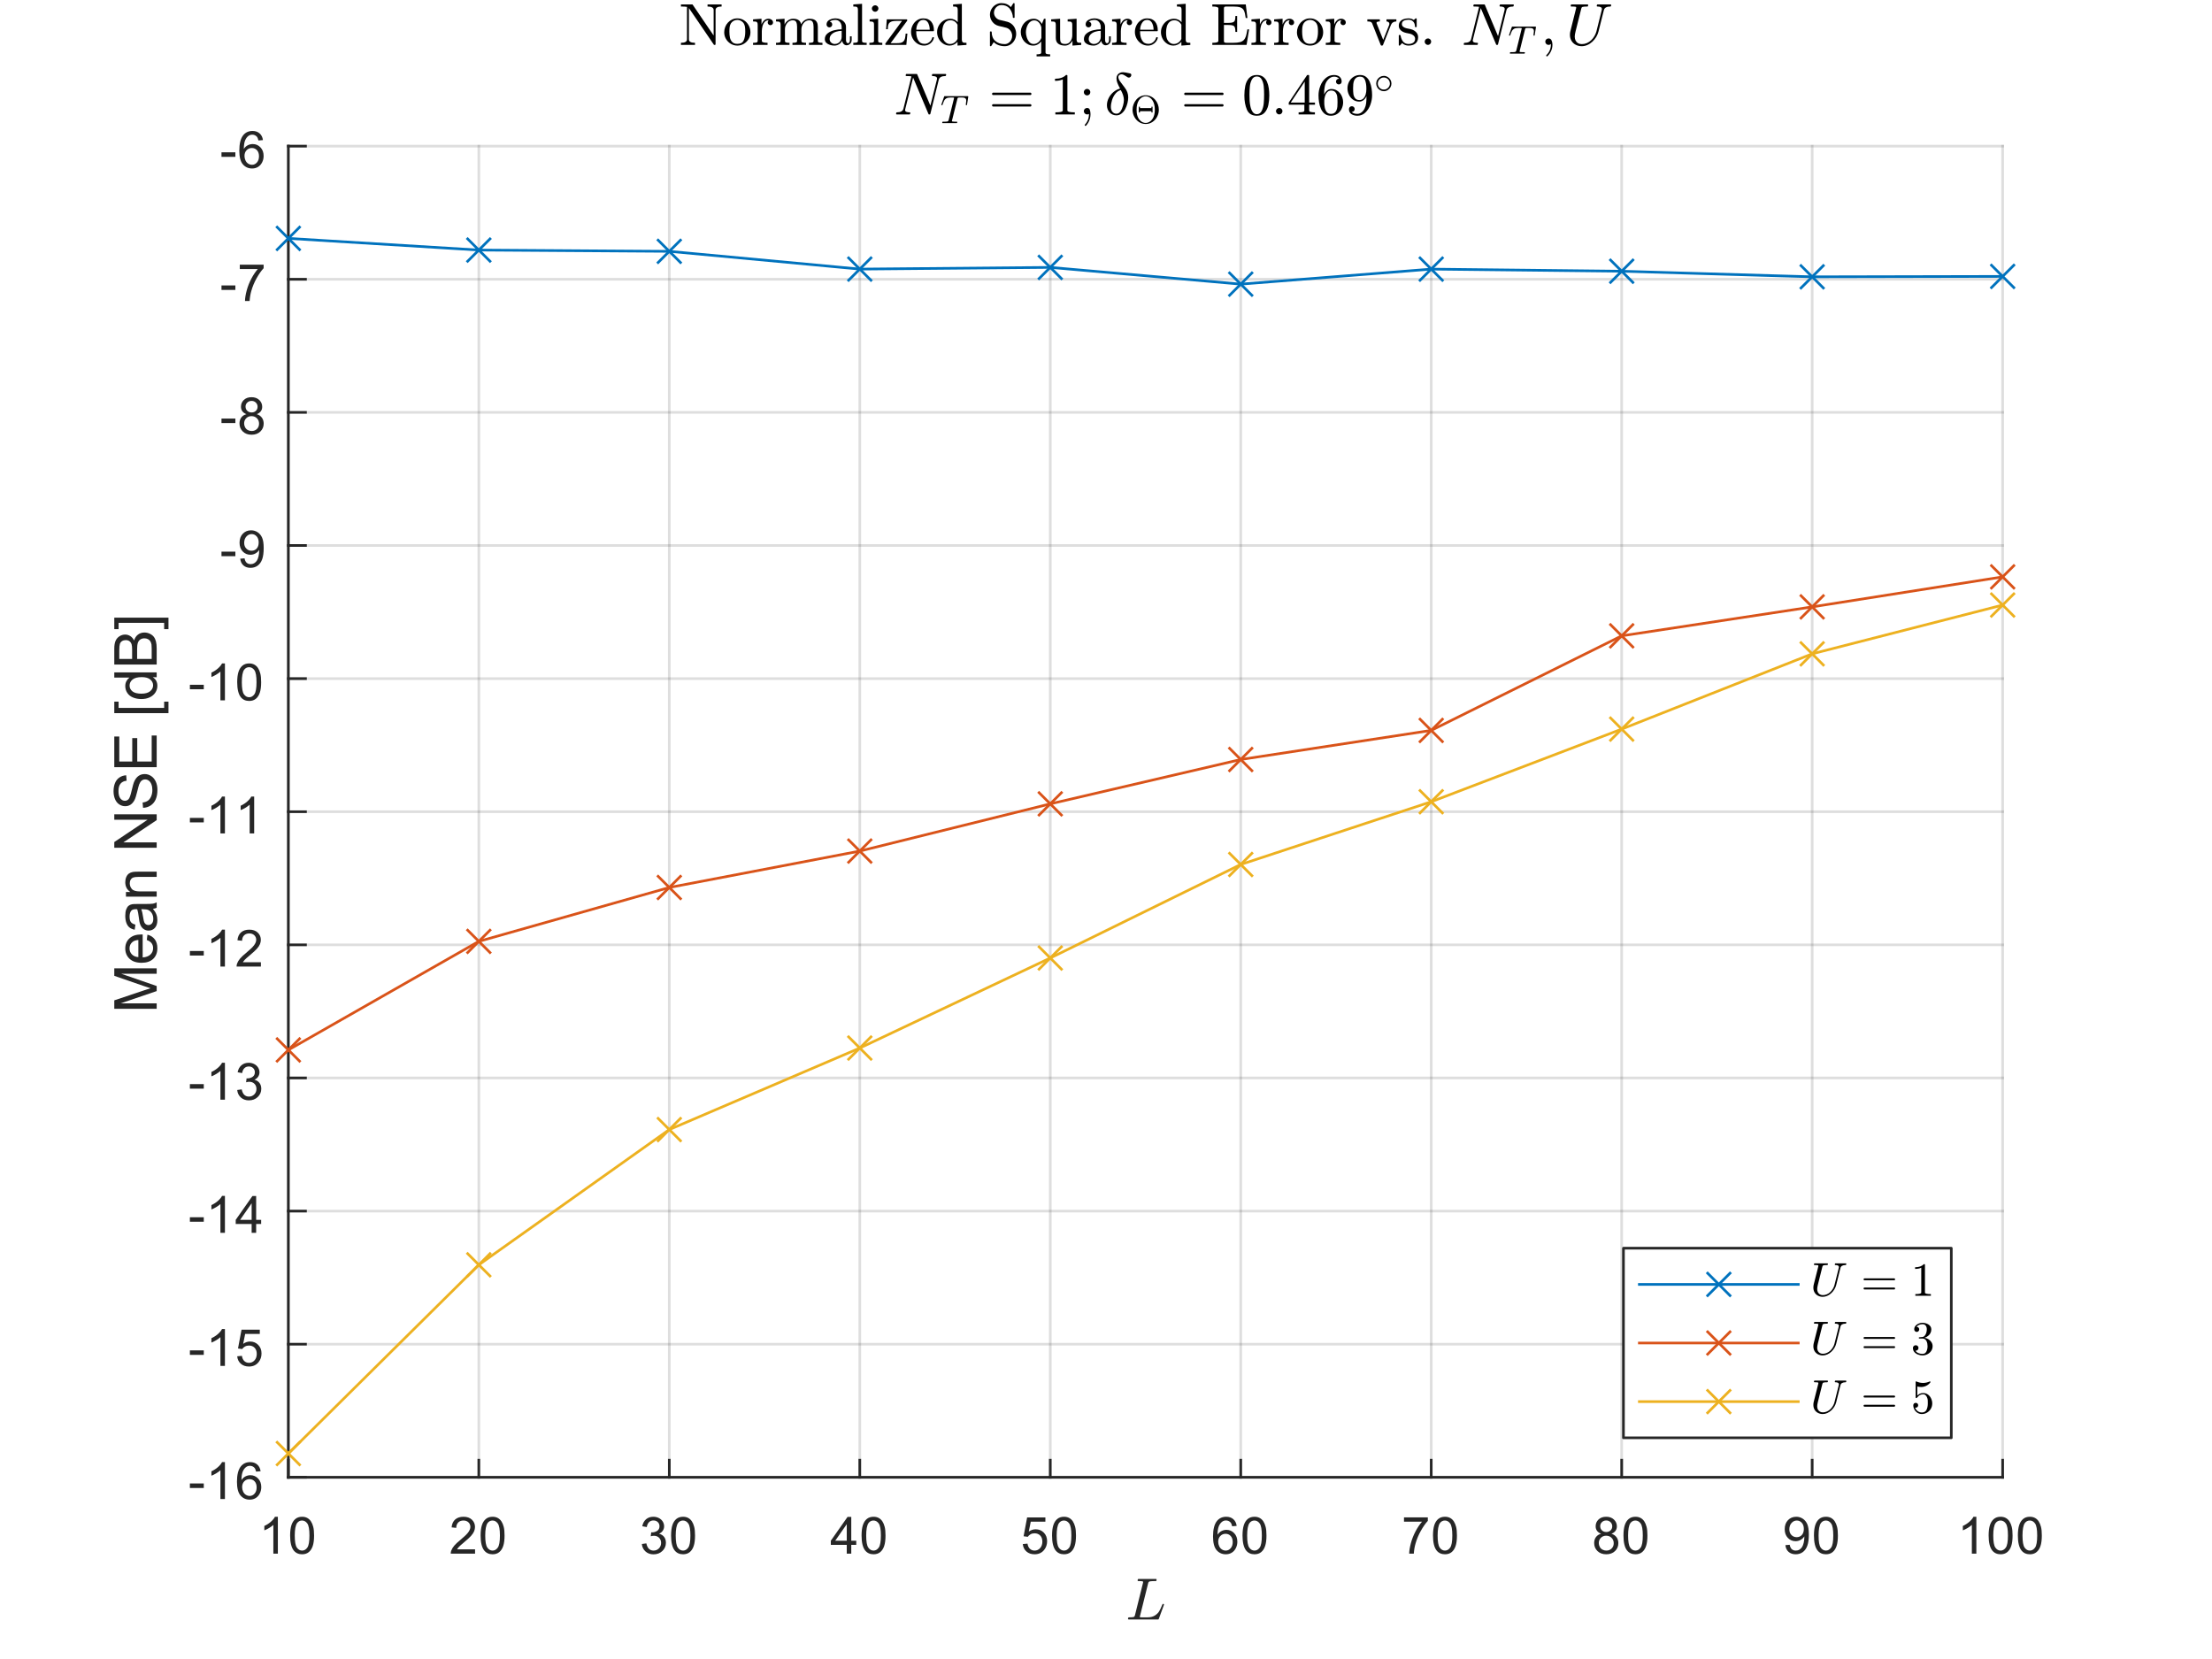 <?xml version="1.0"?>
<!DOCTYPE svg PUBLIC '-//W3C//DTD SVG 1.0//EN'
          'http://www.w3.org/TR/2001/REC-SVG-20010904/DTD/svg10.dtd'>
<svg xmlns:xlink="http://www.w3.org/1999/xlink" style="fill-opacity:1; color-rendering:auto; color-interpolation:auto; text-rendering:auto; stroke:black; stroke-linecap:square; stroke-miterlimit:10; shape-rendering:auto; stroke-opacity:1; fill:black; stroke-dasharray:none; font-weight:normal; stroke-width:1; font-family:'Dialog'; font-style:normal; stroke-linejoin:miter; font-size:12px; stroke-dashoffset:0; image-rendering:auto;" width="560" height="420" xmlns="http://www.w3.org/2000/svg"
><rect width="100%" height="100%" fill="#333333" stroke="none"/><!--Generated by the Batik Graphics2D SVG Generator--><defs id="genericDefs"
  /><g
  ><defs id="defs1"
    ><clipPath clipPathUnits="userSpaceOnUse" id="clipPath1"
      ><path d="M0 0 L560 0 L560 420 L0 420 L0 0 Z"
      /></clipPath
    ></defs
    ><g style="fill:white; stroke:white;"
    ><rect x="0" y="0" width="560" style="clip-path:url(#clipPath1); stroke:none;" height="420"
    /></g
    ><g style="fill:white; text-rendering:optimizeSpeed; color-rendering:optimizeSpeed; image-rendering:optimizeSpeed; shape-rendering:crispEdges; stroke:white; color-interpolation:sRGB;"
    ><rect x="0" width="560" height="420" y="0" style="stroke:none;"
      /><path style="stroke:none;" d="M73 374 L507 374 L507 37 L73 37 Z"
    /></g
    ><g style="stroke-linecap:butt; fill-opacity:0.149; fill:rgb(38,38,38); text-rendering:geometricPrecision; image-rendering:optimizeQuality; color-rendering:optimizeQuality; stroke-linejoin:round; stroke:rgb(38,38,38); color-interpolation:linearRGB; stroke-width:0.667; stroke-opacity:0.149;"
    ><line y2="37" style="fill:none;" x1="73" x2="73" y1="374"
      /><line y2="37" style="fill:none;" x1="121.222" x2="121.222" y1="374"
      /><line y2="37" style="fill:none;" x1="169.444" x2="169.444" y1="374"
      /><line y2="37" style="fill:none;" x1="217.667" x2="217.667" y1="374"
      /><line y2="37" style="fill:none;" x1="265.889" x2="265.889" y1="374"
      /><line y2="37" style="fill:none;" x1="314.111" x2="314.111" y1="374"
      /><line y2="37" style="fill:none;" x1="362.333" x2="362.333" y1="374"
      /><line y2="37" style="fill:none;" x1="410.555" x2="410.555" y1="374"
      /><line y2="37" style="fill:none;" x1="458.778" x2="458.778" y1="374"
      /><line y2="37" style="fill:none;" x1="507" x2="507" y1="374"
      /><line y2="374" style="fill:none;" x1="507" x2="73" y1="374"
      /><line y2="340.3" style="fill:none;" x1="507" x2="73" y1="340.3"
      /><line y2="306.6" style="fill:none;" x1="507" x2="73" y1="306.6"
      /><line y2="272.9" style="fill:none;" x1="507" x2="73" y1="272.9"
      /><line y2="239.2" style="fill:none;" x1="507" x2="73" y1="239.2"
      /><line y2="205.5" style="fill:none;" x1="507" x2="73" y1="205.5"
      /><line y2="171.8" style="fill:none;" x1="507" x2="73" y1="171.8"
      /><line y2="138.1" style="fill:none;" x1="507" x2="73" y1="138.1"
      /><line y2="104.4" style="fill:none;" x1="507" x2="73" y1="104.4"
      /><line y2="70.7" style="fill:none;" x1="507" x2="73" y1="70.7"
      /><line y2="37" style="fill:none;" x1="507" x2="73" y1="37"
      /><line x1="73" x2="507" y1="374" style="stroke-linecap:square; fill-opacity:1; fill:none; stroke-opacity:1;" y2="374"
      /><line x1="73" x2="73" y1="374" style="stroke-linecap:square; fill-opacity:1; fill:none; stroke-opacity:1;" y2="369.66"
      /><line x1="121.222" x2="121.222" y1="374" style="stroke-linecap:square; fill-opacity:1; fill:none; stroke-opacity:1;" y2="369.66"
      /><line x1="169.444" x2="169.444" y1="374" style="stroke-linecap:square; fill-opacity:1; fill:none; stroke-opacity:1;" y2="369.66"
      /><line x1="217.667" x2="217.667" y1="374" style="stroke-linecap:square; fill-opacity:1; fill:none; stroke-opacity:1;" y2="369.66"
      /><line x1="265.889" x2="265.889" y1="374" style="stroke-linecap:square; fill-opacity:1; fill:none; stroke-opacity:1;" y2="369.66"
      /><line x1="314.111" x2="314.111" y1="374" style="stroke-linecap:square; fill-opacity:1; fill:none; stroke-opacity:1;" y2="369.66"
      /><line x1="362.333" x2="362.333" y1="374" style="stroke-linecap:square; fill-opacity:1; fill:none; stroke-opacity:1;" y2="369.66"
      /><line x1="410.555" x2="410.555" y1="374" style="stroke-linecap:square; fill-opacity:1; fill:none; stroke-opacity:1;" y2="369.66"
      /><line x1="458.778" x2="458.778" y1="374" style="stroke-linecap:square; fill-opacity:1; fill:none; stroke-opacity:1;" y2="369.66"
      /><line x1="507" x2="507" y1="374" style="stroke-linecap:square; fill-opacity:1; fill:none; stroke-opacity:1;" y2="369.66"
    /></g
    ><g transform="translate(73,379.333)" style="font-size:13.333px; fill:rgb(38,38,38); text-rendering:geometricPrecision; color-rendering:optimizeQuality; image-rendering:optimizeQuality; stroke:rgb(38,38,38); color-interpolation:linearRGB;"
    ><path style="stroke:none;" d="M-2.656 14 L-3.797 14 L-3.797 6.719 Q-4.219 7.109 -4.883 7.508 Q-5.547 7.906 -6.078 8.094 L-6.078 6.984 Q-5.125 6.547 -4.406 5.906 Q-3.688 5.266 -3.391 4.656 L-2.656 4.656 L-2.656 14 ZM0.451 9.406 Q0.451 7.766 0.787 6.758 Q1.123 5.75 1.794 5.203 Q2.466 4.656 3.482 4.656 Q4.232 4.656 4.794 4.961 Q5.357 5.266 5.724 5.828 Q6.091 6.391 6.302 7.211 Q6.513 8.031 6.513 9.406 Q6.513 11.047 6.177 12.055 Q5.841 13.062 5.169 13.609 Q4.497 14.156 3.482 14.156 Q2.138 14.156 1.357 13.188 Q0.451 12.031 0.451 9.406 ZM1.623 9.406 Q1.623 11.703 2.154 12.461 Q2.685 13.219 3.482 13.219 Q4.263 13.219 4.802 12.461 Q5.341 11.703 5.341 9.406 Q5.341 7.109 4.802 6.359 Q4.263 5.609 3.466 5.609 Q2.685 5.609 2.201 6.266 Q1.623 7.125 1.623 9.406 Z"
    /></g
    ><g transform="translate(121.222,379.333)" style="font-size:13.333px; fill:rgb(38,38,38); text-rendering:geometricPrecision; color-rendering:optimizeQuality; image-rendering:optimizeQuality; stroke:rgb(38,38,38); color-interpolation:linearRGB;"
    ><path style="stroke:none;" d="M-0.953 12.906 L-0.953 14 L-7.109 14 Q-7.125 13.594 -6.969 13.203 Q-6.734 12.578 -6.219 11.969 Q-5.703 11.359 -4.719 10.562 Q-3.203 9.312 -2.672 8.586 Q-2.141 7.859 -2.141 7.219 Q-2.141 6.531 -2.625 6.07 Q-3.109 5.609 -3.891 5.609 Q-4.719 5.609 -5.211 6.102 Q-5.703 6.594 -5.719 7.469 L-6.891 7.344 Q-6.766 6.031 -5.984 5.344 Q-5.203 4.656 -3.875 4.656 Q-2.531 4.656 -1.75 5.398 Q-0.969 6.141 -0.969 7.234 Q-0.969 7.797 -1.195 8.336 Q-1.422 8.875 -1.953 9.477 Q-2.484 10.078 -3.719 11.109 Q-4.75 11.969 -5.039 12.281 Q-5.328 12.594 -5.516 12.906 L-0.953 12.906 ZM0.451 9.406 Q0.451 7.766 0.787 6.758 Q1.123 5.75 1.794 5.203 Q2.466 4.656 3.482 4.656 Q4.232 4.656 4.794 4.961 Q5.357 5.266 5.724 5.828 Q6.091 6.391 6.302 7.211 Q6.513 8.031 6.513 9.406 Q6.513 11.047 6.177 12.055 Q5.841 13.062 5.169 13.609 Q4.497 14.156 3.482 14.156 Q2.138 14.156 1.357 13.188 Q0.451 12.031 0.451 9.406 ZM1.623 9.406 Q1.623 11.703 2.154 12.461 Q2.685 13.219 3.482 13.219 Q4.263 13.219 4.802 12.461 Q5.341 11.703 5.341 9.406 Q5.341 7.109 4.802 6.359 Q4.263 5.609 3.466 5.609 Q2.685 5.609 2.201 6.266 Q1.623 7.125 1.623 9.406 Z"
    /></g
    ><g transform="translate(169.444,379.333)" style="font-size:13.333px; fill:rgb(38,38,38); text-rendering:geometricPrecision; color-rendering:optimizeQuality; image-rendering:optimizeQuality; stroke:rgb(38,38,38); color-interpolation:linearRGB;"
    ><path style="stroke:none;" d="M-6.953 11.547 L-5.812 11.391 Q-5.609 12.359 -5.141 12.789 Q-4.672 13.219 -3.984 13.219 Q-3.188 13.219 -2.633 12.664 Q-2.078 12.109 -2.078 11.281 Q-2.078 10.484 -2.586 9.977 Q-3.094 9.469 -3.891 9.469 Q-4.219 9.469 -4.703 9.594 L-4.578 8.594 Q-4.453 8.609 -4.391 8.609 Q-3.656 8.609 -3.07 8.227 Q-2.484 7.844 -2.484 7.047 Q-2.484 6.422 -2.914 6.008 Q-3.344 5.594 -4.016 5.594 Q-4.688 5.594 -5.125 6.016 Q-5.562 6.438 -5.703 7.266 L-6.844 7.062 Q-6.625 5.922 -5.883 5.289 Q-5.141 4.656 -4.047 4.656 Q-3.281 4.656 -2.641 4.984 Q-2 5.312 -1.656 5.875 Q-1.312 6.438 -1.312 7.078 Q-1.312 7.672 -1.641 8.172 Q-1.969 8.672 -2.594 8.953 Q-1.781 9.156 -1.32 9.75 Q-0.859 10.344 -0.859 11.25 Q-0.859 12.469 -1.75 13.32 Q-2.641 14.172 -4 14.172 Q-5.219 14.172 -6.031 13.438 Q-6.844 12.703 -6.953 11.547 ZM0.451 9.406 Q0.451 7.766 0.787 6.758 Q1.123 5.75 1.794 5.203 Q2.466 4.656 3.482 4.656 Q4.232 4.656 4.794 4.961 Q5.357 5.266 5.724 5.828 Q6.091 6.391 6.302 7.211 Q6.513 8.031 6.513 9.406 Q6.513 11.047 6.177 12.055 Q5.841 13.062 5.169 13.609 Q4.497 14.156 3.482 14.156 Q2.138 14.156 1.357 13.188 Q0.451 12.031 0.451 9.406 ZM1.623 9.406 Q1.623 11.703 2.154 12.461 Q2.685 13.219 3.482 13.219 Q4.263 13.219 4.802 12.461 Q5.341 11.703 5.341 9.406 Q5.341 7.109 4.802 6.359 Q4.263 5.609 3.466 5.609 Q2.685 5.609 2.201 6.266 Q1.623 7.125 1.623 9.406 Z"
    /></g
    ><g transform="translate(217.667,379.333)" style="font-size:13.333px; fill:rgb(38,38,38); text-rendering:geometricPrecision; color-rendering:optimizeQuality; image-rendering:optimizeQuality; stroke:rgb(38,38,38); color-interpolation:linearRGB;"
    ><path style="stroke:none;" d="M-3.297 14 L-3.297 11.766 L-7.328 11.766 L-7.328 10.719 L-3.094 4.688 L-2.156 4.688 L-2.156 10.719 L-0.891 10.719 L-0.891 11.766 L-2.156 11.766 L-2.156 14 L-3.297 14 ZM-3.297 10.719 L-3.297 6.531 L-6.219 10.719 L-3.297 10.719 ZM0.451 9.406 Q0.451 7.766 0.787 6.758 Q1.123 5.75 1.794 5.203 Q2.466 4.656 3.482 4.656 Q4.232 4.656 4.794 4.961 Q5.357 5.266 5.724 5.828 Q6.091 6.391 6.302 7.211 Q6.513 8.031 6.513 9.406 Q6.513 11.047 6.177 12.055 Q5.841 13.062 5.169 13.609 Q4.497 14.156 3.482 14.156 Q2.138 14.156 1.357 13.188 Q0.451 12.031 0.451 9.406 ZM1.623 9.406 Q1.623 11.703 2.154 12.461 Q2.685 13.219 3.482 13.219 Q4.263 13.219 4.802 12.461 Q5.341 11.703 5.341 9.406 Q5.341 7.109 4.802 6.359 Q4.263 5.609 3.466 5.609 Q2.685 5.609 2.201 6.266 Q1.623 7.125 1.623 9.406 Z"
    /></g
    ><g transform="translate(265.889,379.333)" style="font-size:13.333px; fill:rgb(38,38,38); text-rendering:geometricPrecision; color-rendering:optimizeQuality; image-rendering:optimizeQuality; stroke:rgb(38,38,38); color-interpolation:linearRGB;"
    ><path style="stroke:none;" d="M-6.953 11.562 L-5.766 11.453 Q-5.625 12.344 -5.141 12.781 Q-4.656 13.219 -3.969 13.219 Q-3.141 13.219 -2.57 12.594 Q-2 11.969 -2 10.953 Q-2 9.969 -2.547 9.406 Q-3.094 8.844 -3.984 8.844 Q-4.547 8.844 -4.992 9.094 Q-5.438 9.344 -5.688 9.734 L-6.75 9.594 L-5.859 4.828 L-1.234 4.828 L-1.234 5.906 L-4.938 5.906 L-5.438 8.406 Q-4.609 7.828 -3.688 7.828 Q-2.469 7.828 -1.633 8.672 Q-0.797 9.516 -0.797 10.844 Q-0.797 12.109 -1.531 13.031 Q-2.422 14.156 -3.969 14.156 Q-5.234 14.156 -6.039 13.445 Q-6.844 12.734 -6.953 11.562 ZM0.451 9.406 Q0.451 7.766 0.787 6.758 Q1.123 5.75 1.794 5.203 Q2.466 4.656 3.482 4.656 Q4.232 4.656 4.794 4.961 Q5.357 5.266 5.724 5.828 Q6.091 6.391 6.302 7.211 Q6.513 8.031 6.513 9.406 Q6.513 11.047 6.177 12.055 Q5.841 13.062 5.169 13.609 Q4.497 14.156 3.482 14.156 Q2.138 14.156 1.357 13.188 Q0.451 12.031 0.451 9.406 ZM1.623 9.406 Q1.623 11.703 2.154 12.461 Q2.685 13.219 3.482 13.219 Q4.263 13.219 4.802 12.461 Q5.341 11.703 5.341 9.406 Q5.341 7.109 4.802 6.359 Q4.263 5.609 3.466 5.609 Q2.685 5.609 2.201 6.266 Q1.623 7.125 1.623 9.406 Z"
    /></g
    ><g transform="translate(314.111,379.333)" style="font-size:13.333px; fill:rgb(38,38,38); text-rendering:geometricPrecision; color-rendering:optimizeQuality; image-rendering:optimizeQuality; stroke:rgb(38,38,38); color-interpolation:linearRGB;"
    ><path style="stroke:none;" d="M-1.031 6.969 L-2.172 7.062 Q-2.312 6.391 -2.594 6.078 Q-3.062 5.594 -3.734 5.594 Q-4.281 5.594 -4.703 5.906 Q-5.234 6.297 -5.547 7.047 Q-5.859 7.797 -5.875 9.203 Q-5.469 8.578 -4.867 8.273 Q-4.266 7.969 -3.609 7.969 Q-2.469 7.969 -1.664 8.805 Q-0.859 9.641 -0.859 10.984 Q-0.859 11.859 -1.242 12.609 Q-1.625 13.359 -2.281 13.758 Q-2.938 14.156 -3.781 14.156 Q-5.203 14.156 -6.109 13.109 Q-7.016 12.062 -7.016 9.641 Q-7.016 6.953 -6.016 5.719 Q-5.141 4.656 -3.672 4.656 Q-2.578 4.656 -1.875 5.273 Q-1.172 5.891 -1.031 6.969 ZM-5.703 10.984 Q-5.703 11.578 -5.453 12.117 Q-5.203 12.656 -4.75 12.938 Q-4.297 13.219 -3.797 13.219 Q-3.078 13.219 -2.555 12.633 Q-2.031 12.047 -2.031 11.047 Q-2.031 10.078 -2.547 9.523 Q-3.062 8.969 -3.844 8.969 Q-4.625 8.969 -5.164 9.523 Q-5.703 10.078 -5.703 10.984 ZM0.451 9.406 Q0.451 7.766 0.787 6.758 Q1.123 5.75 1.794 5.203 Q2.466 4.656 3.482 4.656 Q4.232 4.656 4.794 4.961 Q5.357 5.266 5.724 5.828 Q6.091 6.391 6.302 7.211 Q6.513 8.031 6.513 9.406 Q6.513 11.047 6.177 12.055 Q5.841 13.062 5.169 13.609 Q4.497 14.156 3.482 14.156 Q2.138 14.156 1.357 13.188 Q0.451 12.031 0.451 9.406 ZM1.623 9.406 Q1.623 11.703 2.154 12.461 Q2.685 13.219 3.482 13.219 Q4.263 13.219 4.802 12.461 Q5.341 11.703 5.341 9.406 Q5.341 7.109 4.802 6.359 Q4.263 5.609 3.466 5.609 Q2.685 5.609 2.201 6.266 Q1.623 7.125 1.623 9.406 Z"
    /></g
    ><g transform="translate(362.333,379.333)" style="font-size:13.333px; fill:rgb(38,38,38); text-rendering:geometricPrecision; color-rendering:optimizeQuality; image-rendering:optimizeQuality; stroke:rgb(38,38,38); color-interpolation:linearRGB;"
    ><path style="stroke:none;" d="M-6.891 5.906 L-6.891 4.812 L-0.859 4.812 L-0.859 5.703 Q-1.75 6.656 -2.625 8.219 Q-3.5 9.781 -3.969 11.438 Q-4.312 12.609 -4.406 14 L-5.578 14 Q-5.562 12.906 -5.148 11.352 Q-4.734 9.797 -3.969 8.352 Q-3.203 6.906 -2.328 5.906 L-6.891 5.906 ZM0.451 9.406 Q0.451 7.766 0.787 6.758 Q1.123 5.75 1.794 5.203 Q2.466 4.656 3.482 4.656 Q4.232 4.656 4.794 4.961 Q5.357 5.266 5.724 5.828 Q6.091 6.391 6.302 7.211 Q6.513 8.031 6.513 9.406 Q6.513 11.047 6.177 12.055 Q5.841 13.062 5.169 13.609 Q4.497 14.156 3.482 14.156 Q2.138 14.156 1.357 13.188 Q0.451 12.031 0.451 9.406 ZM1.623 9.406 Q1.623 11.703 2.154 12.461 Q2.685 13.219 3.482 13.219 Q4.263 13.219 4.802 12.461 Q5.341 11.703 5.341 9.406 Q5.341 7.109 4.802 6.359 Q4.263 5.609 3.466 5.609 Q2.685 5.609 2.201 6.266 Q1.623 7.125 1.623 9.406 Z"
    /></g
    ><g transform="translate(410.555,379.333)" style="font-size:13.333px; fill:rgb(38,38,38); text-rendering:geometricPrecision; color-rendering:optimizeQuality; image-rendering:optimizeQuality; stroke:rgb(38,38,38); color-interpolation:linearRGB;"
    ><path style="stroke:none;" d="M-5.203 8.953 Q-5.906 8.688 -6.25 8.211 Q-6.594 7.734 -6.594 7.062 Q-6.594 6.047 -5.867 5.352 Q-5.141 4.656 -3.922 4.656 Q-2.703 4.656 -1.961 5.367 Q-1.219 6.078 -1.219 7.094 Q-1.219 7.734 -1.562 8.211 Q-1.906 8.688 -2.594 8.953 Q-1.734 9.234 -1.289 9.859 Q-0.844 10.484 -0.844 11.344 Q-0.844 12.531 -1.688 13.344 Q-2.531 14.156 -3.906 14.156 Q-5.281 14.156 -6.125 13.344 Q-6.969 12.531 -6.969 11.312 Q-6.969 10.406 -6.508 9.789 Q-6.047 9.172 -5.203 8.953 ZM-5.438 7.016 Q-5.438 7.672 -5.008 8.094 Q-4.578 8.516 -3.906 8.516 Q-3.234 8.516 -2.812 8.102 Q-2.391 7.688 -2.391 7.078 Q-2.391 6.453 -2.828 6.023 Q-3.266 5.594 -3.906 5.594 Q-4.562 5.594 -5 6.016 Q-5.438 6.438 -5.438 7.016 ZM-5.797 11.312 Q-5.797 11.797 -5.562 12.258 Q-5.328 12.719 -4.875 12.969 Q-4.422 13.219 -3.891 13.219 Q-3.078 13.219 -2.547 12.695 Q-2.016 12.172 -2.016 11.359 Q-2.016 10.531 -2.562 9.992 Q-3.109 9.453 -3.938 9.453 Q-4.734 9.453 -5.266 9.984 Q-5.797 10.516 -5.797 11.312 ZM0.451 9.406 Q0.451 7.766 0.787 6.758 Q1.123 5.75 1.794 5.203 Q2.466 4.656 3.482 4.656 Q4.232 4.656 4.794 4.961 Q5.357 5.266 5.724 5.828 Q6.091 6.391 6.302 7.211 Q6.513 8.031 6.513 9.406 Q6.513 11.047 6.177 12.055 Q5.841 13.062 5.169 13.609 Q4.497 14.156 3.482 14.156 Q2.138 14.156 1.357 13.188 Q0.451 12.031 0.451 9.406 ZM1.623 9.406 Q1.623 11.703 2.154 12.461 Q2.685 13.219 3.482 13.219 Q4.263 13.219 4.802 12.461 Q5.341 11.703 5.341 9.406 Q5.341 7.109 4.802 6.359 Q4.263 5.609 3.466 5.609 Q2.685 5.609 2.201 6.266 Q1.623 7.125 1.623 9.406 Z"
    /></g
    ><g transform="translate(458.778,379.333)" style="font-size:13.333px; fill:rgb(38,38,38); text-rendering:geometricPrecision; color-rendering:optimizeQuality; image-rendering:optimizeQuality; stroke:rgb(38,38,38); color-interpolation:linearRGB;"
    ><path style="stroke:none;" d="M-6.781 11.844 L-5.688 11.75 Q-5.547 12.516 -5.156 12.867 Q-4.766 13.219 -4.141 13.219 Q-3.625 13.219 -3.227 12.977 Q-2.828 12.734 -2.57 12.336 Q-2.312 11.938 -2.148 11.25 Q-1.984 10.562 -1.984 9.844 Q-1.984 9.766 -1.984 9.625 Q-2.328 10.172 -2.922 10.508 Q-3.516 10.844 -4.203 10.844 Q-5.359 10.844 -6.156 10.008 Q-6.953 9.172 -6.953 7.797 Q-6.953 6.375 -6.125 5.516 Q-5.297 4.656 -4.031 4.656 Q-3.125 4.656 -2.375 5.148 Q-1.625 5.641 -1.234 6.539 Q-0.844 7.438 -0.844 9.156 Q-0.844 10.938 -1.227 11.992 Q-1.609 13.047 -2.375 13.602 Q-3.141 14.156 -4.172 14.156 Q-5.266 14.156 -5.961 13.555 Q-6.656 12.953 -6.781 11.844 ZM-2.109 7.734 Q-2.109 6.75 -2.633 6.18 Q-3.156 5.609 -3.891 5.609 Q-4.656 5.609 -5.219 6.227 Q-5.781 6.844 -5.781 7.844 Q-5.781 8.719 -5.25 9.273 Q-4.719 9.828 -3.922 9.828 Q-3.125 9.828 -2.617 9.273 Q-2.109 8.719 -2.109 7.734 ZM0.451 9.406 Q0.451 7.766 0.787 6.758 Q1.123 5.75 1.794 5.203 Q2.466 4.656 3.482 4.656 Q4.232 4.656 4.794 4.961 Q5.357 5.266 5.724 5.828 Q6.091 6.391 6.302 7.211 Q6.513 8.031 6.513 9.406 Q6.513 11.047 6.177 12.055 Q5.841 13.062 5.169 13.609 Q4.497 14.156 3.482 14.156 Q2.138 14.156 1.357 13.188 Q0.451 12.031 0.451 9.406 ZM1.623 9.406 Q1.623 11.703 2.154 12.461 Q2.685 13.219 3.482 13.219 Q4.263 13.219 4.802 12.461 Q5.341 11.703 5.341 9.406 Q5.341 7.109 4.802 6.359 Q4.263 5.609 3.466 5.609 Q2.685 5.609 2.201 6.266 Q1.623 7.125 1.623 9.406 Z"
    /></g
    ><g transform="translate(507,379.333)" style="font-size:13.333px; fill:rgb(38,38,38); text-rendering:geometricPrecision; color-rendering:optimizeQuality; image-rendering:optimizeQuality; stroke:rgb(38,38,38); color-interpolation:linearRGB;"
    ><path style="stroke:none;" d="M-6.656 14 L-7.797 14 L-7.797 6.719 Q-8.219 7.109 -8.883 7.508 Q-9.547 7.906 -10.078 8.094 L-10.078 6.984 Q-9.125 6.547 -8.406 5.906 Q-7.688 5.266 -7.391 4.656 L-6.656 4.656 L-6.656 14 ZM-3.549 9.406 Q-3.549 7.766 -3.213 6.758 Q-2.877 5.75 -2.206 5.203 Q-1.534 4.656 -0.518 4.656 Q0.232 4.656 0.794 4.961 Q1.357 5.266 1.724 5.828 Q2.091 6.391 2.302 7.211 Q2.513 8.031 2.513 9.406 Q2.513 11.047 2.177 12.055 Q1.841 13.062 1.169 13.609 Q0.497 14.156 -0.518 14.156 Q-1.862 14.156 -2.643 13.188 Q-3.549 12.031 -3.549 9.406 ZM-2.377 9.406 Q-2.377 11.703 -1.846 12.461 Q-1.315 13.219 -0.518 13.219 Q0.263 13.219 0.802 12.461 Q1.341 11.703 1.341 9.406 Q1.341 7.109 0.802 6.359 Q0.263 5.609 -0.534 5.609 Q-1.315 5.609 -1.799 6.266 Q-2.377 7.125 -2.377 9.406 ZM3.854 9.406 Q3.854 7.766 4.19 6.758 Q4.526 5.75 5.198 5.203 Q5.87 4.656 6.886 4.656 Q7.636 4.656 8.198 4.961 Q8.761 5.266 9.128 5.828 Q9.495 6.391 9.706 7.211 Q9.917 8.031 9.917 9.406 Q9.917 11.047 9.581 12.055 Q9.245 13.062 8.573 13.609 Q7.901 14.156 6.886 14.156 Q5.542 14.156 4.761 13.188 Q3.854 12.031 3.854 9.406 ZM5.026 9.406 Q5.026 11.703 5.558 12.461 Q6.089 13.219 6.886 13.219 Q7.667 13.219 8.206 12.461 Q8.745 11.703 8.745 9.406 Q8.745 7.109 8.206 6.359 Q7.667 5.609 6.87 5.609 Q6.089 5.609 5.604 6.266 Q5.026 7.125 5.026 9.406 Z"
    /></g
    ><g transform="translate(290,397.667)" style="font-size:14.667px; fill:rgb(38,38,38); text-rendering:geometricPrecision; image-rendering:optimizeQuality; color-rendering:optimizeQuality; font-family:'mwa_cmmi10'; stroke:rgb(38,38,38); color-interpolation:linearRGB;"
    ><path style="stroke:none;" d="M-4.288 12.32 Q-4.428 12.32 -4.428 12.117 Q-4.428 12.086 -4.405 11.992 Q-4.381 11.898 -4.342 11.843 Q-4.303 11.789 -4.241 11.789 Q-3.334 11.789 -2.975 11.695 Q-2.772 11.617 -2.678 11.289 L-0.631 3.054 Q-0.6 2.898 -0.6 2.836 Q-0.6 2.679 -0.772 2.664 Q-1.053 2.601 -1.85 2.601 Q-2.006 2.601 -2.006 2.398 Q-1.944 2.211 -1.92 2.14 Q-1.897 2.07 -1.756 2.07 L2.681 2.07 Q2.806 2.07 2.806 2.273 Q2.791 2.429 2.759 2.515 Q2.728 2.601 2.619 2.601 Q1.509 2.601 1.134 2.679 Q0.759 2.742 0.681 3.117 L-1.366 11.351 Q-1.444 11.523 -1.444 11.679 Q-1.444 11.789 -0.928 11.789 L0.462 11.789 Q1.65 11.789 2.376 11.32 Q3.103 10.851 3.455 10.265 Q3.806 9.679 4.048 9.046 Q4.29 8.414 4.4 8.382 L4.525 8.382 Q4.681 8.382 4.681 8.586 L3.353 12.211 Q3.337 12.32 3.212 12.32 L-4.288 12.32 Z"
    /></g
    ><g style="fill:rgb(38,38,38); text-rendering:geometricPrecision; image-rendering:optimizeQuality; color-rendering:optimizeQuality; stroke-linejoin:round; stroke:rgb(38,38,38); color-interpolation:linearRGB; stroke-width:0.667;"
    ><line y2="37" style="fill:none;" x1="73" x2="73" y1="374"
      /><line y2="374" style="fill:none;" x1="73" x2="77.34" y1="374"
      /><line y2="340.3" style="fill:none;" x1="73" x2="77.34" y1="340.3"
      /><line y2="306.6" style="fill:none;" x1="73" x2="77.34" y1="306.6"
      /><line y2="272.9" style="fill:none;" x1="73" x2="77.34" y1="272.9"
      /><line y2="239.2" style="fill:none;" x1="73" x2="77.34" y1="239.2"
      /><line y2="205.5" style="fill:none;" x1="73" x2="77.34" y1="205.5"
      /><line y2="171.8" style="fill:none;" x1="73" x2="77.34" y1="171.8"
      /><line y2="138.1" style="fill:none;" x1="73" x2="77.34" y1="138.1"
      /><line y2="104.4" style="fill:none;" x1="73" x2="77.34" y1="104.4"
      /><line y2="70.7" style="fill:none;" x1="73" x2="77.34" y1="70.7"
      /><line y2="37" style="fill:none;" x1="73" x2="77.34" y1="37"
    /></g
    ><g transform="translate(67.667,374)" style="font-size:13.333px; fill:rgb(38,38,38); text-rendering:geometricPrecision; color-rendering:optimizeQuality; image-rendering:optimizeQuality; stroke:rgb(38,38,38); color-interpolation:linearRGB;"
    ><path style="stroke:none;" d="M-19.594 2.703 L-19.594 1.562 L-16.078 1.562 L-16.078 2.703 L-19.594 2.703 ZM-10.723 5.5 L-11.864 5.5 L-11.864 -1.781 Q-12.286 -1.391 -12.95 -0.992 Q-13.614 -0.594 -14.145 -0.406 L-14.145 -1.516 Q-13.192 -1.953 -12.473 -2.594 Q-11.754 -3.234 -11.457 -3.844 L-10.723 -3.844 L-10.723 5.5 ZM-1.694 -1.531 L-2.835 -1.438 Q-2.976 -2.109 -3.257 -2.422 Q-3.726 -2.906 -4.397 -2.906 Q-4.944 -2.906 -5.366 -2.594 Q-5.897 -2.203 -6.21 -1.453 Q-6.522 -0.703 -6.538 0.703 Q-6.132 0.078 -5.53 -0.227 Q-4.929 -0.531 -4.272 -0.531 Q-3.132 -0.531 -2.327 0.305 Q-1.522 1.141 -1.522 2.484 Q-1.522 3.359 -1.905 4.109 Q-2.288 4.859 -2.944 5.258 Q-3.601 5.656 -4.444 5.656 Q-5.866 5.656 -6.772 4.609 Q-7.679 3.562 -7.679 1.141 Q-7.679 -1.547 -6.679 -2.781 Q-5.804 -3.844 -4.335 -3.844 Q-3.241 -3.844 -2.538 -3.227 Q-1.835 -2.609 -1.694 -1.531 ZM-6.366 2.484 Q-6.366 3.078 -6.116 3.617 Q-5.866 4.156 -5.413 4.438 Q-4.96 4.719 -4.46 4.719 Q-3.741 4.719 -3.218 4.133 Q-2.694 3.547 -2.694 2.547 Q-2.694 1.578 -3.21 1.023 Q-3.726 0.469 -4.507 0.469 Q-5.288 0.469 -5.827 1.023 Q-6.366 1.578 -6.366 2.484 Z"
    /></g
    ><g transform="translate(67.667,340.3)" style="font-size:13.333px; fill:rgb(38,38,38); text-rendering:geometricPrecision; color-rendering:optimizeQuality; image-rendering:optimizeQuality; stroke:rgb(38,38,38); color-interpolation:linearRGB;"
    ><path style="stroke:none;" d="M-19.594 2.703 L-19.594 1.562 L-16.078 1.562 L-16.078 2.703 L-19.594 2.703 ZM-10.723 5.5 L-11.864 5.5 L-11.864 -1.781 Q-12.286 -1.391 -12.95 -0.992 Q-13.614 -0.594 -14.145 -0.406 L-14.145 -1.516 Q-13.192 -1.953 -12.473 -2.594 Q-11.754 -3.234 -11.457 -3.844 L-10.723 -3.844 L-10.723 5.5 ZM-7.616 3.062 L-6.429 2.953 Q-6.288 3.844 -5.804 4.281 Q-5.319 4.719 -4.632 4.719 Q-3.804 4.719 -3.233 4.094 Q-2.663 3.469 -2.663 2.453 Q-2.663 1.469 -3.21 0.906 Q-3.757 0.344 -4.647 0.344 Q-5.21 0.344 -5.655 0.594 Q-6.101 0.844 -6.351 1.234 L-7.413 1.094 L-6.522 -3.672 L-1.897 -3.672 L-1.897 -2.594 L-5.601 -2.594 L-6.101 -0.094 Q-5.272 -0.672 -4.351 -0.672 Q-3.132 -0.672 -2.296 0.172 Q-1.46 1.016 -1.46 2.344 Q-1.46 3.609 -2.194 4.531 Q-3.085 5.656 -4.632 5.656 Q-5.897 5.656 -6.702 4.945 Q-7.507 4.234 -7.616 3.062 Z"
    /></g
    ><g transform="translate(67.667,306.6)" style="font-size:13.333px; fill:rgb(38,38,38); text-rendering:geometricPrecision; color-rendering:optimizeQuality; image-rendering:optimizeQuality; stroke:rgb(38,38,38); color-interpolation:linearRGB;"
    ><path style="stroke:none;" d="M-19.594 2.703 L-19.594 1.562 L-16.078 1.562 L-16.078 2.703 L-19.594 2.703 ZM-10.723 5.5 L-11.864 5.5 L-11.864 -1.781 Q-12.286 -1.391 -12.95 -0.992 Q-13.614 -0.594 -14.145 -0.406 L-14.145 -1.516 Q-13.192 -1.953 -12.473 -2.594 Q-11.754 -3.234 -11.457 -3.844 L-10.723 -3.844 L-10.723 5.5 ZM-3.96 5.5 L-3.96 3.266 L-7.991 3.266 L-7.991 2.219 L-3.757 -3.812 L-2.819 -3.812 L-2.819 2.219 L-1.554 2.219 L-1.554 3.266 L-2.819 3.266 L-2.819 5.5 L-3.96 5.5 ZM-3.96 2.219 L-3.96 -1.969 L-6.882 2.219 L-3.96 2.219 Z"
    /></g
    ><g transform="translate(67.667,272.9)" style="font-size:13.333px; fill:rgb(38,38,38); text-rendering:geometricPrecision; color-rendering:optimizeQuality; image-rendering:optimizeQuality; stroke:rgb(38,38,38); color-interpolation:linearRGB;"
    ><path style="stroke:none;" d="M-19.594 2.703 L-19.594 1.562 L-16.078 1.562 L-16.078 2.703 L-19.594 2.703 ZM-10.723 5.5 L-11.864 5.5 L-11.864 -1.781 Q-12.286 -1.391 -12.95 -0.992 Q-13.614 -0.594 -14.145 -0.406 L-14.145 -1.516 Q-13.192 -1.953 -12.473 -2.594 Q-11.754 -3.234 -11.457 -3.844 L-10.723 -3.844 L-10.723 5.5 ZM-7.616 3.047 L-6.476 2.891 Q-6.272 3.859 -5.804 4.289 Q-5.335 4.719 -4.647 4.719 Q-3.851 4.719 -3.296 4.164 Q-2.741 3.609 -2.741 2.781 Q-2.741 1.984 -3.249 1.477 Q-3.757 0.969 -4.554 0.969 Q-4.882 0.969 -5.366 1.094 L-5.241 0.094 Q-5.116 0.109 -5.054 0.109 Q-4.319 0.109 -3.733 -0.273 Q-3.147 -0.656 -3.147 -1.453 Q-3.147 -2.078 -3.577 -2.492 Q-4.007 -2.906 -4.679 -2.906 Q-5.351 -2.906 -5.788 -2.484 Q-6.226 -2.062 -6.366 -1.234 L-7.507 -1.438 Q-7.288 -2.578 -6.546 -3.211 Q-5.804 -3.844 -4.71 -3.844 Q-3.944 -3.844 -3.304 -3.516 Q-2.663 -3.188 -2.319 -2.625 Q-1.976 -2.062 -1.976 -1.422 Q-1.976 -0.828 -2.304 -0.328 Q-2.632 0.172 -3.257 0.453 Q-2.444 0.656 -1.983 1.25 Q-1.522 1.844 -1.522 2.75 Q-1.522 3.969 -2.413 4.82 Q-3.304 5.672 -4.663 5.672 Q-5.882 5.672 -6.694 4.938 Q-7.507 4.203 -7.616 3.047 Z"
    /></g
    ><g transform="translate(67.667,239.2)" style="font-size:13.333px; fill:rgb(38,38,38); text-rendering:geometricPrecision; color-rendering:optimizeQuality; image-rendering:optimizeQuality; stroke:rgb(38,38,38); color-interpolation:linearRGB;"
    ><path style="stroke:none;" d="M-19.594 2.703 L-19.594 1.562 L-16.078 1.562 L-16.078 2.703 L-19.594 2.703 ZM-10.723 5.5 L-11.864 5.5 L-11.864 -1.781 Q-12.286 -1.391 -12.95 -0.992 Q-13.614 -0.594 -14.145 -0.406 L-14.145 -1.516 Q-13.192 -1.953 -12.473 -2.594 Q-11.754 -3.234 -11.457 -3.844 L-10.723 -3.844 L-10.723 5.5 ZM-1.616 4.406 L-1.616 5.5 L-7.772 5.5 Q-7.788 5.094 -7.632 4.703 Q-7.397 4.078 -6.882 3.469 Q-6.366 2.859 -5.382 2.062 Q-3.866 0.812 -3.335 0.086 Q-2.804 -0.641 -2.804 -1.281 Q-2.804 -1.969 -3.288 -2.43 Q-3.772 -2.891 -4.554 -2.891 Q-5.382 -2.891 -5.874 -2.398 Q-6.366 -1.906 -6.382 -1.031 L-7.554 -1.156 Q-7.429 -2.469 -6.647 -3.156 Q-5.866 -3.844 -4.538 -3.844 Q-3.194 -3.844 -2.413 -3.102 Q-1.632 -2.359 -1.632 -1.266 Q-1.632 -0.703 -1.858 -0.164 Q-2.085 0.375 -2.616 0.977 Q-3.147 1.578 -4.382 2.609 Q-5.413 3.469 -5.702 3.781 Q-5.991 4.094 -6.179 4.406 L-1.616 4.406 Z"
    /></g
    ><g transform="translate(67.667,205.5)" style="font-size:13.333px; fill:rgb(38,38,38); text-rendering:geometricPrecision; color-rendering:optimizeQuality; image-rendering:optimizeQuality; stroke:rgb(38,38,38); color-interpolation:linearRGB;"
    ><path style="stroke:none;" d="M-19.594 2.703 L-19.594 1.562 L-16.078 1.562 L-16.078 2.703 L-19.594 2.703 ZM-10.723 5.5 L-11.864 5.5 L-11.864 -1.781 Q-12.286 -1.391 -12.95 -0.992 Q-13.614 -0.594 -14.145 -0.406 L-14.145 -1.516 Q-13.192 -1.953 -12.473 -2.594 Q-11.754 -3.234 -11.457 -3.844 L-10.723 -3.844 L-10.723 5.5 ZM-3.319 5.5 L-4.46 5.5 L-4.46 -1.781 Q-4.882 -1.391 -5.546 -0.992 Q-6.21 -0.594 -6.741 -0.406 L-6.741 -1.516 Q-5.788 -1.953 -5.069 -2.594 Q-4.351 -3.234 -4.054 -3.844 L-3.319 -3.844 L-3.319 5.5 Z"
    /></g
    ><g transform="translate(67.667,171.8)" style="font-size:13.333px; fill:rgb(38,38,38); text-rendering:geometricPrecision; color-rendering:optimizeQuality; image-rendering:optimizeQuality; stroke:rgb(38,38,38); color-interpolation:linearRGB;"
    ><path style="stroke:none;" d="M-19.594 2.703 L-19.594 1.562 L-16.078 1.562 L-16.078 2.703 L-19.594 2.703 ZM-10.723 5.5 L-11.864 5.5 L-11.864 -1.781 Q-12.286 -1.391 -12.95 -0.992 Q-13.614 -0.594 -14.145 -0.406 L-14.145 -1.516 Q-13.192 -1.953 -12.473 -2.594 Q-11.754 -3.234 -11.457 -3.844 L-10.723 -3.844 L-10.723 5.5 ZM-7.616 0.906 Q-7.616 -0.734 -7.28 -1.742 Q-6.944 -2.75 -6.272 -3.297 Q-5.601 -3.844 -4.585 -3.844 Q-3.835 -3.844 -3.272 -3.539 Q-2.71 -3.234 -2.343 -2.672 Q-1.976 -2.109 -1.765 -1.289 Q-1.554 -0.469 -1.554 0.906 Q-1.554 2.547 -1.89 3.555 Q-2.226 4.562 -2.897 5.109 Q-3.569 5.656 -4.585 5.656 Q-5.929 5.656 -6.71 4.688 Q-7.616 3.531 -7.616 0.906 ZM-6.444 0.906 Q-6.444 3.203 -5.913 3.961 Q-5.382 4.719 -4.585 4.719 Q-3.804 4.719 -3.265 3.961 Q-2.726 3.203 -2.726 0.906 Q-2.726 -1.391 -3.265 -2.141 Q-3.804 -2.891 -4.601 -2.891 Q-5.382 -2.891 -5.866 -2.234 Q-6.444 -1.375 -6.444 0.906 Z"
    /></g
    ><g transform="translate(67.667,138.1)" style="font-size:13.333px; fill:rgb(38,38,38); text-rendering:geometricPrecision; color-rendering:optimizeQuality; image-rendering:optimizeQuality; stroke:rgb(38,38,38); color-interpolation:linearRGB;"
    ><path style="stroke:none;" d="M-11.594 2.703 L-11.594 1.562 L-8.078 1.562 L-8.078 2.703 L-11.594 2.703 ZM-6.848 3.344 L-5.754 3.25 Q-5.614 4.016 -5.223 4.367 Q-4.832 4.719 -4.207 4.719 Q-3.692 4.719 -3.293 4.477 Q-2.895 4.234 -2.637 3.836 Q-2.379 3.438 -2.215 2.75 Q-2.051 2.062 -2.051 1.344 Q-2.051 1.266 -2.051 1.125 Q-2.395 1.672 -2.989 2.008 Q-3.583 2.344 -4.27 2.344 Q-5.426 2.344 -6.223 1.508 Q-7.02 0.672 -7.02 -0.703 Q-7.02 -2.125 -6.192 -2.984 Q-5.364 -3.844 -4.098 -3.844 Q-3.192 -3.844 -2.442 -3.352 Q-1.692 -2.859 -1.301 -1.961 Q-0.911 -1.062 -0.911 0.656 Q-0.911 2.438 -1.293 3.492 Q-1.676 4.547 -2.442 5.102 Q-3.208 5.656 -4.239 5.656 Q-5.332 5.656 -6.028 5.055 Q-6.723 4.453 -6.848 3.344 ZM-2.176 -0.766 Q-2.176 -1.75 -2.7 -2.32 Q-3.223 -2.891 -3.958 -2.891 Q-4.723 -2.891 -5.286 -2.273 Q-5.848 -1.656 -5.848 -0.656 Q-5.848 0.219 -5.317 0.773 Q-4.786 1.328 -3.989 1.328 Q-3.192 1.328 -2.684 0.773 Q-2.176 0.219 -2.176 -0.766 Z"
    /></g
    ><g transform="translate(67.667,104.4)" style="font-size:13.333px; fill:rgb(38,38,38); text-rendering:geometricPrecision; color-rendering:optimizeQuality; image-rendering:optimizeQuality; stroke:rgb(38,38,38); color-interpolation:linearRGB;"
    ><path style="stroke:none;" d="M-11.594 2.703 L-11.594 1.562 L-8.078 1.562 L-8.078 2.703 L-11.594 2.703 ZM-5.27 0.453 Q-5.973 0.188 -6.317 -0.289 Q-6.661 -0.766 -6.661 -1.438 Q-6.661 -2.453 -5.934 -3.148 Q-5.207 -3.844 -3.989 -3.844 Q-2.77 -3.844 -2.028 -3.133 Q-1.286 -2.422 -1.286 -1.406 Q-1.286 -0.766 -1.629 -0.289 Q-1.973 0.188 -2.661 0.453 Q-1.801 0.734 -1.356 1.359 Q-0.911 1.984 -0.911 2.844 Q-0.911 4.031 -1.754 4.844 Q-2.598 5.656 -3.973 5.656 Q-5.348 5.656 -6.192 4.844 Q-7.036 4.031 -7.036 2.812 Q-7.036 1.906 -6.575 1.289 Q-6.114 0.672 -5.27 0.453 ZM-5.504 -1.484 Q-5.504 -0.828 -5.075 -0.406 Q-4.645 0.016 -3.973 0.016 Q-3.301 0.016 -2.879 -0.398 Q-2.458 -0.812 -2.458 -1.422 Q-2.458 -2.047 -2.895 -2.477 Q-3.333 -2.906 -3.973 -2.906 Q-4.629 -2.906 -5.067 -2.484 Q-5.504 -2.062 -5.504 -1.484 ZM-5.864 2.812 Q-5.864 3.297 -5.629 3.758 Q-5.395 4.219 -4.942 4.469 Q-4.489 4.719 -3.958 4.719 Q-3.145 4.719 -2.614 4.195 Q-2.083 3.672 -2.083 2.859 Q-2.083 2.031 -2.629 1.492 Q-3.176 0.953 -4.004 0.953 Q-4.801 0.953 -5.332 1.484 Q-5.864 2.016 -5.864 2.812 Z"
    /></g
    ><g transform="translate(67.667,70.7)" style="font-size:13.333px; fill:rgb(38,38,38); text-rendering:geometricPrecision; color-rendering:optimizeQuality; image-rendering:optimizeQuality; stroke:rgb(38,38,38); color-interpolation:linearRGB;"
    ><path style="stroke:none;" d="M-11.594 2.703 L-11.594 1.562 L-8.078 1.562 L-8.078 2.703 L-11.594 2.703 ZM-6.957 -2.594 L-6.957 -3.688 L-0.926 -3.688 L-0.926 -2.797 Q-1.817 -1.844 -2.692 -0.281 Q-3.567 1.281 -4.036 2.938 Q-4.379 4.109 -4.473 5.5 L-5.645 5.5 Q-5.629 4.406 -5.215 2.852 Q-4.801 1.297 -4.036 -0.148 Q-3.27 -1.594 -2.395 -2.594 L-6.957 -2.594 Z"
    /></g
    ><g transform="translate(67.667,37)" style="font-size:13.333px; fill:rgb(38,38,38); text-rendering:geometricPrecision; color-rendering:optimizeQuality; image-rendering:optimizeQuality; stroke:rgb(38,38,38); color-interpolation:linearRGB;"
    ><path style="stroke:none;" d="M-11.594 2.703 L-11.594 1.562 L-8.078 1.562 L-8.078 2.703 L-11.594 2.703 ZM-1.098 -1.531 L-2.239 -1.438 Q-2.379 -2.109 -2.661 -2.422 Q-3.129 -2.906 -3.801 -2.906 Q-4.348 -2.906 -4.77 -2.594 Q-5.301 -2.203 -5.614 -1.453 Q-5.926 -0.703 -5.942 0.703 Q-5.536 0.078 -4.934 -0.227 Q-4.332 -0.531 -3.676 -0.531 Q-2.536 -0.531 -1.731 0.305 Q-0.926 1.141 -0.926 2.484 Q-0.926 3.359 -1.309 4.109 Q-1.692 4.859 -2.348 5.258 Q-3.004 5.656 -3.848 5.656 Q-5.27 5.656 -6.176 4.609 Q-7.082 3.562 -7.082 1.141 Q-7.082 -1.547 -6.082 -2.781 Q-5.207 -3.844 -3.739 -3.844 Q-2.645 -3.844 -1.942 -3.227 Q-1.239 -2.609 -1.098 -1.531 ZM-5.77 2.484 Q-5.77 3.078 -5.52 3.617 Q-5.27 4.156 -4.817 4.438 Q-4.364 4.719 -3.864 4.719 Q-3.145 4.719 -2.622 4.133 Q-2.098 3.547 -2.098 2.547 Q-2.098 1.578 -2.614 1.023 Q-3.129 0.469 -3.911 0.469 Q-4.692 0.469 -5.231 1.023 Q-5.77 1.578 -5.77 2.484 Z"
    /></g
    ><g transform="translate(43.667,205.5) rotate(-90)" style="font-size:14.667px; fill:rgb(38,38,38); text-rendering:geometricPrecision; color-rendering:optimizeQuality; image-rendering:optimizeQuality; stroke:rgb(38,38,38); color-interpolation:linearRGB;"
    ><path style="stroke:none;" d="M-49.891 -4 L-49.891 -14.734 L-47.75 -14.734 L-45.203 -7.141 Q-44.859 -6.078 -44.688 -5.547 Q-44.516 -6.125 -44.125 -7.266 L-41.547 -14.734 L-39.641 -14.734 L-39.641 -4 L-41.016 -4 L-41.016 -12.984 L-44.125 -4 L-45.406 -4 L-48.516 -13.141 L-48.516 -4 L-49.891 -4 ZM-32.479 -6.5 L-31.119 -6.344 Q-31.432 -5.141 -32.307 -4.484 Q-33.182 -3.828 -34.541 -3.828 Q-36.244 -3.828 -37.244 -4.875 Q-38.244 -5.922 -38.244 -7.828 Q-38.244 -9.781 -37.229 -10.867 Q-36.213 -11.953 -34.604 -11.953 Q-33.041 -11.953 -32.057 -10.891 Q-31.073 -9.828 -31.073 -7.906 Q-31.073 -7.781 -31.073 -7.547 L-36.885 -7.547 Q-36.807 -6.266 -36.158 -5.586 Q-35.51 -4.906 -34.526 -4.906 Q-33.807 -4.906 -33.291 -5.289 Q-32.776 -5.672 -32.479 -6.5 ZM-36.807 -8.641 L-32.463 -8.641 Q-32.557 -9.625 -32.963 -10.109 Q-33.588 -10.875 -34.588 -10.875 Q-35.51 -10.875 -36.127 -10.266 Q-36.744 -9.656 -36.807 -8.641 ZM-24.578 -4.953 Q-25.312 -4.344 -25.984 -4.086 Q-26.656 -3.828 -27.437 -3.828 Q-28.718 -3.828 -29.406 -4.453 Q-30.093 -5.078 -30.093 -6.047 Q-30.093 -6.625 -29.835 -7.094 Q-29.578 -7.562 -29.156 -7.852 Q-28.734 -8.141 -28.203 -8.281 Q-27.828 -8.391 -27.031 -8.484 Q-25.437 -8.672 -24.687 -8.938 Q-24.671 -9.203 -24.671 -9.281 Q-24.671 -10.094 -25.046 -10.422 Q-25.562 -10.859 -26.546 -10.859 Q-27.484 -10.859 -27.929 -10.539 Q-28.375 -10.219 -28.578 -9.391 L-29.875 -9.562 Q-29.703 -10.391 -29.296 -10.898 Q-28.89 -11.406 -28.125 -11.68 Q-27.359 -11.953 -26.359 -11.953 Q-25.359 -11.953 -24.742 -11.719 Q-24.125 -11.484 -23.828 -11.133 Q-23.531 -10.781 -23.421 -10.234 Q-23.359 -9.891 -23.359 -9.016 L-23.359 -7.266 Q-23.359 -5.422 -23.273 -4.938 Q-23.187 -4.453 -22.937 -4 L-24.312 -4 Q-24.515 -4.406 -24.578 -4.953 ZM-24.687 -7.906 Q-25.406 -7.609 -26.843 -7.406 Q-27.656 -7.281 -27.992 -7.141 Q-28.328 -7 -28.507 -6.719 Q-28.687 -6.438 -28.687 -6.094 Q-28.687 -5.562 -28.289 -5.211 Q-27.89 -4.859 -27.125 -4.859 Q-26.359 -4.859 -25.765 -5.195 Q-25.171 -5.531 -24.89 -6.109 Q-24.687 -6.547 -24.687 -7.422 L-24.687 -7.906 ZM-21.505 -4 L-21.505 -11.781 L-20.317 -11.781 L-20.317 -10.672 Q-19.458 -11.953 -17.833 -11.953 Q-17.13 -11.953 -16.544 -11.703 Q-15.958 -11.453 -15.661 -11.039 Q-15.364 -10.625 -15.255 -10.062 Q-15.177 -9.703 -15.177 -8.781 L-15.177 -4 L-16.505 -4 L-16.505 -8.734 Q-16.505 -9.531 -16.653 -9.93 Q-16.802 -10.328 -17.192 -10.57 Q-17.583 -10.812 -18.114 -10.812 Q-18.958 -10.812 -19.567 -10.281 Q-20.177 -9.75 -20.177 -8.25 L-20.177 -4 L-21.505 -4 ZM-9.125 -4 L-9.125 -14.734 L-7.672 -14.734 L-2.032 -6.312 L-2.032 -14.734 L-0.657 -14.734 L-0.657 -4 L-2.125 -4 L-7.766 -12.438 L-7.766 -4 L-9.125 -4 ZM0.99 -7.453 L2.334 -7.562 Q2.428 -6.766 2.779 -6.25 Q3.131 -5.734 3.857 -5.414 Q4.584 -5.094 5.506 -5.094 Q6.318 -5.094 6.943 -5.336 Q7.568 -5.578 7.873 -6 Q8.178 -6.422 8.178 -6.922 Q8.178 -7.422 7.881 -7.797 Q7.584 -8.172 6.912 -8.438 Q6.475 -8.594 4.998 -8.953 Q3.522 -9.312 2.928 -9.625 Q2.162 -10.031 1.779 -10.625 Q1.397 -11.219 1.397 -11.969 Q1.397 -12.781 1.857 -13.484 Q2.318 -14.188 3.209 -14.555 Q4.1 -14.922 5.178 -14.922 Q6.381 -14.922 7.287 -14.539 Q8.193 -14.156 8.685 -13.406 Q9.178 -12.656 9.225 -11.719 L7.85 -11.609 Q7.74 -12.625 7.107 -13.148 Q6.475 -13.672 5.24 -13.672 Q3.959 -13.672 3.365 -13.195 Q2.772 -12.719 2.772 -12.062 Q2.772 -11.484 3.193 -11.109 Q3.6 -10.734 5.334 -10.344 Q7.068 -9.953 7.709 -9.656 Q8.646 -9.219 9.092 -8.555 Q9.537 -7.891 9.537 -7.031 Q9.537 -6.172 9.045 -5.414 Q8.553 -4.656 7.639 -4.234 Q6.725 -3.812 5.568 -3.812 Q4.115 -3.812 3.131 -4.242 Q2.147 -4.672 1.584 -5.523 Q1.022 -6.375 0.99 -7.453 ZM11.281 -4 L11.281 -14.734 L19.047 -14.734 L19.047 -13.469 L12.703 -13.469 L12.703 -10.188 L18.641 -10.188 L18.641 -8.922 L12.703 -8.922 L12.703 -5.266 L19.297 -5.266 L19.297 -4 L11.281 -4 ZM24.957 -1.016 L24.957 -14.734 L27.863 -14.734 L27.863 -13.641 L26.285 -13.641 L26.285 -2.109 L27.863 -2.109 L27.863 -1.016 L24.957 -1.016 ZM34.045 -4 L34.045 -4.984 Q33.31 -3.828 31.873 -3.828 Q30.951 -3.828 30.17 -4.336 Q29.389 -4.844 28.959 -5.766 Q28.529 -6.688 28.529 -7.875 Q28.529 -9.047 28.92 -9.992 Q29.31 -10.938 30.084 -11.445 Q30.857 -11.953 31.81 -11.953 Q32.514 -11.953 33.068 -11.656 Q33.623 -11.359 33.967 -10.891 L33.967 -14.734 L35.279 -14.734 L35.279 -4 L34.045 -4 ZM29.889 -7.875 Q29.889 -6.391 30.514 -5.648 Q31.139 -4.906 31.998 -4.906 Q32.857 -4.906 33.467 -5.617 Q34.076 -6.328 34.076 -7.766 Q34.076 -9.375 33.459 -10.117 Q32.842 -10.859 31.935 -10.859 Q31.06 -10.859 30.474 -10.141 Q29.889 -9.422 29.889 -7.875 ZM37.258 -4 L37.258 -14.734 L41.29 -14.734 Q42.524 -14.734 43.266 -14.406 Q44.008 -14.078 44.43 -13.406 Q44.852 -12.734 44.852 -11.984 Q44.852 -11.297 44.477 -10.695 Q44.102 -10.094 43.352 -9.719 Q44.321 -9.422 44.844 -8.734 Q45.368 -8.047 45.368 -7.109 Q45.368 -6.359 45.047 -5.711 Q44.727 -5.062 44.258 -4.711 Q43.79 -4.359 43.087 -4.18 Q42.383 -4 41.352 -4 L37.258 -4 ZM38.68 -10.219 L41.008 -10.219 Q41.946 -10.219 42.368 -10.344 Q42.899 -10.516 43.172 -10.891 Q43.446 -11.266 43.446 -11.828 Q43.446 -12.359 43.196 -12.766 Q42.946 -13.172 42.469 -13.32 Q41.993 -13.469 40.837 -13.469 L38.68 -13.469 L38.68 -10.219 ZM38.68 -5.266 L41.352 -5.266 Q42.04 -5.266 42.321 -5.312 Q42.821 -5.406 43.149 -5.609 Q43.477 -5.812 43.688 -6.203 Q43.899 -6.594 43.899 -7.109 Q43.899 -7.719 43.594 -8.156 Q43.29 -8.594 42.743 -8.773 Q42.196 -8.953 41.165 -8.953 L38.68 -8.953 L38.68 -5.266 ZM49.128 -1.016 L46.221 -1.016 L46.221 -2.109 L47.815 -2.109 L47.815 -13.641 L46.221 -13.641 L46.221 -14.734 L49.128 -14.734 L49.128 -1.016 Z"
    /></g
    ><g transform="translate(290,34.25)" style="font-size:14.667px; text-rendering:geometricPrecision; color-rendering:optimizeQuality; image-rendering:optimizeQuality; font-family:'mwa_cmr10'; color-interpolation:linearRGB;"
    ><path style="stroke:none;" d="M-117.609 -22.88 L-117.609 -23.411 Q-116.078 -23.411 -116.078 -24.286 L-116.078 -32.505 Q-116.563 -32.599 -117.609 -32.599 L-117.609 -33.13 L-114.75 -33.13 Q-114.672 -33.13 -114.641 -33.068 L-109.328 -25.255 L-109.328 -31.708 Q-109.328 -32.599 -110.875 -32.599 L-110.875 -33.13 L-107.313 -33.13 L-107.313 -32.599 Q-108.844 -32.599 -108.844 -31.708 L-108.844 -23.005 Q-108.844 -22.974 -108.906 -22.927 Q-108.969 -22.88 -109 -22.88 L-109.188 -22.88 Q-109.266 -22.88 -109.281 -22.943 L-115.594 -32.208 L-115.594 -24.286 Q-115.594 -23.411 -114.047 -23.411 L-114.047 -22.88 L-117.609 -22.88 Z"
      /><path style="stroke:none;" d="M-103.328 -22.708 Q-104.234 -22.708 -105 -23.169 Q-105.766 -23.63 -106.211 -24.396 Q-106.656 -25.161 -106.656 -26.068 Q-106.656 -26.755 -106.414 -27.396 Q-106.172 -28.036 -105.711 -28.536 Q-105.25 -29.036 -104.641 -29.318 Q-104.031 -29.599 -103.328 -29.599 Q-102.406 -29.599 -101.649 -29.114 Q-100.891 -28.63 -100.453 -27.81 Q-100.016 -26.989 -100.016 -26.068 Q-100.016 -25.177 -100.461 -24.404 Q-100.906 -23.63 -101.672 -23.169 Q-102.438 -22.708 -103.328 -22.708 ZM-103.328 -23.146 Q-102.125 -23.146 -101.727 -24.021 Q-101.328 -24.896 -101.328 -26.239 Q-101.328 -26.989 -101.406 -27.489 Q-101.484 -27.989 -101.75 -28.396 Q-101.922 -28.63 -102.18 -28.818 Q-102.438 -29.005 -102.727 -29.107 Q-103.016 -29.208 -103.328 -29.208 Q-103.797 -29.208 -104.219 -28.997 Q-104.641 -28.786 -104.922 -28.396 Q-105.203 -27.958 -105.274 -27.45 Q-105.344 -26.943 -105.344 -26.239 Q-105.344 -25.396 -105.203 -24.724 Q-105.063 -24.052 -104.617 -23.599 Q-104.172 -23.146 -103.328 -23.146 Z"
      /><path style="stroke:none;" d="M-99.354 -22.88 L-99.354 -23.411 Q-98.839 -23.411 -98.51 -23.489 Q-98.182 -23.568 -98.182 -23.88 L-98.182 -27.974 Q-98.182 -28.38 -98.307 -28.56 Q-98.432 -28.739 -98.659 -28.779 Q-98.885 -28.818 -99.354 -28.818 L-99.354 -29.349 L-97.214 -29.505 L-97.214 -28.036 Q-96.964 -28.693 -96.518 -29.099 Q-96.073 -29.505 -95.432 -29.505 Q-94.995 -29.505 -94.643 -29.239 Q-94.292 -28.974 -94.292 -28.552 Q-94.292 -28.271 -94.487 -28.075 Q-94.682 -27.88 -94.964 -27.88 Q-95.245 -27.88 -95.44 -28.075 Q-95.635 -28.271 -95.635 -28.552 Q-95.635 -28.958 -95.354 -29.114 L-95.432 -29.114 Q-96.042 -29.114 -96.425 -28.677 Q-96.807 -28.239 -96.971 -27.591 Q-97.135 -26.943 -97.135 -26.349 L-97.135 -23.88 Q-97.135 -23.411 -95.682 -23.411 L-95.682 -22.88 L-99.354 -22.88 Z"
      /><path style="stroke:none;" d="M-93.547 -22.88 L-93.547 -23.411 Q-93.047 -23.411 -92.711 -23.489 Q-92.375 -23.568 -92.375 -23.88 L-92.375 -27.974 Q-92.375 -28.38 -92.5 -28.56 Q-92.625 -28.739 -92.852 -28.779 Q-93.079 -28.818 -93.547 -28.818 L-93.547 -29.349 L-91.375 -29.505 L-91.375 -28.036 Q-91.079 -28.693 -90.485 -29.099 Q-89.891 -29.505 -89.204 -29.505 Q-87.469 -29.505 -87.172 -28.099 Q-86.875 -28.739 -86.297 -29.122 Q-85.719 -29.505 -85.032 -29.505 Q-84.344 -29.505 -83.883 -29.286 Q-83.422 -29.068 -83.188 -28.614 Q-82.954 -28.161 -82.954 -27.489 L-82.954 -23.88 Q-82.954 -23.568 -82.618 -23.489 Q-82.282 -23.411 -81.782 -23.411 L-81.782 -22.88 L-85.204 -22.88 L-85.204 -23.411 Q-84.704 -23.411 -84.368 -23.489 Q-84.032 -23.568 -84.032 -23.88 L-84.032 -27.443 Q-84.032 -28.193 -84.25 -28.654 Q-84.469 -29.114 -85.125 -29.114 Q-85.985 -29.114 -86.547 -28.419 Q-87.11 -27.724 -87.11 -26.849 L-87.11 -23.88 Q-87.11 -23.568 -86.782 -23.489 Q-86.454 -23.411 -85.938 -23.411 L-85.938 -22.88 L-89.375 -22.88 L-89.375 -23.411 Q-88.86 -23.411 -88.532 -23.489 Q-88.204 -23.568 -88.204 -23.88 L-88.204 -27.443 Q-88.204 -28.177 -88.415 -28.646 Q-88.625 -29.114 -89.297 -29.114 Q-90.157 -29.114 -90.719 -28.419 Q-91.282 -27.724 -91.282 -26.849 L-91.282 -23.88 Q-91.282 -23.568 -90.954 -23.489 Q-90.625 -23.411 -90.125 -23.411 L-90.125 -22.88 L-93.547 -22.88 Z"
      /><path style="stroke:none;" d="M-81.184 -24.349 Q-81.184 -25.239 -80.481 -25.802 Q-79.778 -26.364 -78.786 -26.599 Q-77.794 -26.833 -76.919 -26.833 L-76.919 -27.443 Q-76.919 -27.88 -77.106 -28.286 Q-77.294 -28.693 -77.653 -28.95 Q-78.013 -29.208 -78.45 -29.208 Q-79.434 -29.208 -79.966 -28.755 Q-79.669 -28.755 -79.489 -28.544 Q-79.309 -28.333 -79.309 -28.036 Q-79.309 -27.739 -79.52 -27.529 Q-79.731 -27.318 -80.013 -27.318 Q-80.325 -27.318 -80.536 -27.529 Q-80.747 -27.739 -80.747 -28.036 Q-80.747 -28.833 -80.028 -29.216 Q-79.309 -29.599 -78.45 -29.599 Q-77.841 -29.599 -77.224 -29.341 Q-76.606 -29.083 -76.216 -28.599 Q-75.825 -28.114 -75.825 -27.474 L-75.825 -24.099 Q-75.825 -23.802 -75.7 -23.56 Q-75.575 -23.318 -75.309 -23.318 Q-75.059 -23.318 -74.942 -23.568 Q-74.825 -23.818 -74.825 -24.099 L-74.825 -25.052 L-74.388 -25.052 L-74.388 -24.099 Q-74.388 -23.755 -74.559 -23.45 Q-74.731 -23.146 -75.028 -22.966 Q-75.325 -22.786 -75.669 -22.786 Q-76.106 -22.786 -76.427 -23.13 Q-76.747 -23.474 -76.778 -23.943 Q-77.059 -23.38 -77.599 -23.044 Q-78.138 -22.708 -78.763 -22.708 Q-79.325 -22.708 -79.88 -22.88 Q-80.434 -23.052 -80.809 -23.411 Q-81.184 -23.771 -81.184 -24.349 ZM-79.966 -24.349 Q-79.966 -23.818 -79.575 -23.466 Q-79.184 -23.114 -78.653 -23.114 Q-78.169 -23.114 -77.778 -23.349 Q-77.388 -23.583 -77.153 -24.005 Q-76.919 -24.427 -76.919 -24.88 L-76.919 -26.443 Q-77.591 -26.443 -78.309 -26.224 Q-79.028 -26.005 -79.497 -25.529 Q-79.966 -25.052 -79.966 -24.349 Z"
      /><path style="stroke:none;" d="M-73.976 -22.88 L-73.976 -23.411 Q-73.476 -23.411 -73.14 -23.489 Q-72.804 -23.568 -72.804 -23.88 L-72.804 -31.755 Q-72.804 -32.161 -72.929 -32.341 Q-73.054 -32.521 -73.281 -32.56 Q-73.507 -32.599 -73.976 -32.599 L-73.976 -33.13 L-71.757 -33.286 L-71.757 -23.88 Q-71.757 -23.568 -71.429 -23.489 Q-71.101 -23.411 -70.585 -23.411 L-70.585 -22.88 L-73.976 -22.88 Z"
      /><path style="stroke:none;" d="M-69.902 -22.88 L-69.902 -23.411 Q-69.402 -23.411 -69.066 -23.489 Q-68.73 -23.568 -68.73 -23.88 L-68.73 -27.974 Q-68.73 -28.552 -68.957 -28.685 Q-69.183 -28.818 -69.84 -28.818 L-69.84 -29.349 L-67.683 -29.505 L-67.683 -23.88 Q-67.683 -23.568 -67.394 -23.489 Q-67.105 -23.411 -66.636 -23.411 L-66.636 -22.88 L-69.902 -22.88 ZM-69.277 -32.083 Q-69.277 -32.411 -69.027 -32.661 Q-68.777 -32.911 -68.449 -32.911 Q-68.246 -32.911 -68.043 -32.802 Q-67.84 -32.693 -67.73 -32.497 Q-67.621 -32.302 -67.621 -32.083 Q-67.621 -31.771 -67.871 -31.521 Q-68.121 -31.271 -68.449 -31.271 Q-68.777 -31.271 -69.027 -31.521 Q-69.277 -31.771 -69.277 -32.083 Z"
      /><path style="stroke:none;" d="M-65.703 -22.88 Q-65.875 -22.88 -65.875 -23.052 L-65.875 -23.161 Q-65.875 -23.224 -65.828 -23.271 L-61.64 -28.958 L-63 -28.958 Q-63.625 -28.958 -64.039 -28.872 Q-64.453 -28.786 -64.726 -28.568 Q-65 -28.349 -65.117 -27.958 Q-65.234 -27.568 -65.234 -26.864 L-65.672 -26.864 L-65.5 -29.349 L-60.468 -29.349 Q-60.406 -29.349 -60.359 -29.302 Q-60.312 -29.255 -60.312 -29.177 L-60.312 -29.099 Q-60.312 -29.052 -60.343 -28.989 L-64.531 -23.318 L-63.109 -23.318 Q-62.453 -23.318 -62.015 -23.396 Q-61.578 -23.474 -61.265 -23.786 Q-60.984 -24.068 -60.883 -24.552 Q-60.781 -25.036 -60.718 -25.739 L-60.281 -25.739 L-60.547 -22.88 L-65.703 -22.88 Z"
      /><path style="stroke:none;" d="M-56.044 -22.708 Q-56.966 -22.708 -57.723 -23.193 Q-58.481 -23.677 -58.919 -24.474 Q-59.356 -25.271 -59.356 -26.161 Q-59.356 -27.052 -58.958 -27.841 Q-58.559 -28.63 -57.848 -29.114 Q-57.138 -29.599 -56.263 -29.599 Q-55.559 -29.599 -55.052 -29.372 Q-54.544 -29.146 -54.216 -28.732 Q-53.888 -28.318 -53.723 -27.763 Q-53.559 -27.208 -53.559 -26.536 Q-53.559 -26.349 -53.7 -26.349 L-58.044 -26.349 L-58.044 -26.177 Q-58.044 -24.943 -57.544 -24.044 Q-57.044 -23.146 -55.903 -23.146 Q-55.45 -23.146 -55.059 -23.357 Q-54.669 -23.568 -54.38 -23.927 Q-54.091 -24.286 -53.981 -24.708 Q-53.966 -24.755 -53.927 -24.802 Q-53.888 -24.849 -53.841 -24.849 L-53.7 -24.849 Q-53.559 -24.849 -53.559 -24.646 Q-53.763 -23.802 -54.466 -23.255 Q-55.169 -22.708 -56.044 -22.708 ZM-58.028 -26.724 L-54.622 -26.724 Q-54.622 -27.286 -54.778 -27.864 Q-54.934 -28.443 -55.302 -28.825 Q-55.669 -29.208 -56.263 -29.208 Q-57.106 -29.208 -57.567 -28.411 Q-58.028 -27.614 -58.028 -26.724 Z"
      /><path style="stroke:none;" d="M-49.603 -22.708 Q-50.478 -22.708 -51.213 -23.193 Q-51.947 -23.677 -52.353 -24.458 Q-52.76 -25.239 -52.76 -26.114 Q-52.76 -27.021 -52.314 -27.802 Q-51.869 -28.583 -51.111 -29.044 Q-50.353 -29.505 -49.431 -29.505 Q-48.885 -29.505 -48.392 -29.279 Q-47.9 -29.052 -47.541 -28.63 L-47.541 -31.755 Q-47.541 -32.161 -47.666 -32.341 Q-47.791 -32.521 -48.01 -32.56 Q-48.228 -32.599 -48.713 -32.599 L-48.713 -33.13 L-46.494 -33.286 L-46.494 -24.239 Q-46.494 -23.849 -46.369 -23.669 Q-46.244 -23.489 -46.025 -23.45 Q-45.806 -23.411 -45.322 -23.411 L-45.322 -22.88 L-47.588 -22.708 L-47.588 -23.661 Q-47.978 -23.208 -48.51 -22.958 Q-49.041 -22.708 -49.603 -22.708 ZM-51.135 -24.177 Q-50.869 -23.693 -50.439 -23.404 Q-50.01 -23.114 -49.51 -23.114 Q-48.885 -23.114 -48.369 -23.466 Q-47.853 -23.818 -47.588 -24.396 L-47.588 -27.989 Q-47.76 -28.318 -48.033 -28.583 Q-48.306 -28.849 -48.635 -28.982 Q-48.963 -29.114 -49.338 -29.114 Q-50.119 -29.114 -50.596 -28.677 Q-51.072 -28.239 -51.267 -27.552 Q-51.463 -26.864 -51.463 -26.099 Q-51.463 -25.505 -51.4 -25.06 Q-51.338 -24.614 -51.135 -24.177 Z"
      /><path style="stroke:none;" d="M-39.379 -22.661 L-39.379 -26.161 Q-39.379 -26.286 -39.254 -26.286 L-39.066 -26.286 Q-39.019 -26.286 -38.98 -26.247 Q-38.941 -26.208 -38.941 -26.161 Q-38.941 -24.693 -38.035 -23.888 Q-37.129 -23.083 -35.644 -23.083 Q-35.129 -23.083 -34.684 -23.38 Q-34.238 -23.677 -33.996 -24.161 Q-33.754 -24.646 -33.754 -25.177 Q-33.754 -25.63 -33.941 -26.06 Q-34.129 -26.489 -34.473 -26.802 Q-34.816 -27.114 -35.238 -27.224 L-37.191 -27.693 Q-38.16 -27.943 -38.769 -28.739 Q-39.379 -29.536 -39.379 -30.521 Q-39.379 -31.302 -38.98 -31.982 Q-38.582 -32.661 -37.918 -33.06 Q-37.254 -33.458 -36.473 -33.458 Q-34.973 -33.458 -34.082 -32.443 L-33.473 -33.411 Q-33.426 -33.458 -33.363 -33.458 L-33.269 -33.458 Q-33.223 -33.458 -33.184 -33.427 Q-33.144 -33.396 -33.144 -33.333 L-33.144 -29.849 Q-33.144 -29.724 -33.269 -29.724 L-33.441 -29.724 Q-33.582 -29.724 -33.582 -29.849 Q-33.582 -30.239 -33.707 -30.693 Q-33.832 -31.146 -34.059 -31.56 Q-34.285 -31.974 -34.551 -32.239 Q-35.285 -32.974 -36.473 -32.974 Q-36.988 -32.974 -37.418 -32.716 Q-37.848 -32.458 -38.105 -32.005 Q-38.363 -31.552 -38.363 -31.068 Q-38.363 -30.427 -37.965 -29.904 Q-37.566 -29.38 -36.926 -29.208 L-34.973 -28.739 Q-34.488 -28.614 -34.059 -28.31 Q-33.629 -28.005 -33.348 -27.607 Q-33.066 -27.208 -32.902 -26.708 Q-32.738 -26.208 -32.738 -25.693 Q-32.738 -24.88 -33.113 -24.154 Q-33.488 -23.427 -34.16 -22.989 Q-34.832 -22.552 -35.644 -22.552 Q-36.144 -22.552 -36.66 -22.661 Q-37.176 -22.771 -37.621 -22.997 Q-38.066 -23.224 -38.426 -23.583 L-39.051 -22.599 Q-39.098 -22.552 -39.16 -22.552 L-39.254 -22.552 Q-39.379 -22.552 -39.379 -22.661 Z"
      /><path style="stroke:none;" d="M-27.574 -19.974 L-27.574 -20.489 Q-27.059 -20.489 -26.731 -20.575 Q-26.402 -20.661 -26.402 -20.974 L-26.402 -23.755 Q-26.762 -23.286 -27.293 -22.997 Q-27.824 -22.708 -28.418 -22.708 Q-29.09 -22.708 -29.668 -22.989 Q-30.246 -23.271 -30.676 -23.747 Q-31.106 -24.224 -31.34 -24.849 Q-31.574 -25.474 -31.574 -26.114 Q-31.574 -27.005 -31.137 -27.794 Q-30.699 -28.583 -29.934 -29.044 Q-29.168 -29.505 -28.277 -29.505 Q-27.637 -29.505 -27.098 -29.146 Q-26.559 -28.786 -26.231 -28.193 L-25.699 -29.505 L-25.309 -29.505 L-25.309 -20.974 Q-25.309 -20.661 -24.981 -20.575 Q-24.652 -20.489 -24.137 -20.489 L-24.137 -19.974 L-27.574 -19.974 ZM-28.324 -23.114 Q-27.652 -23.114 -27.129 -23.552 Q-26.606 -23.989 -26.356 -24.661 L-26.356 -27.302 Q-26.512 -28.021 -26.996 -28.552 Q-27.481 -29.083 -28.152 -29.083 Q-28.668 -29.083 -29.074 -28.81 Q-29.481 -28.536 -29.746 -28.083 Q-30.012 -27.63 -30.145 -27.099 Q-30.277 -26.568 -30.277 -26.099 Q-30.277 -25.505 -30.059 -24.794 Q-29.84 -24.083 -29.402 -23.599 Q-28.965 -23.114 -28.324 -23.114 Z"
      /><path style="stroke:none;" d="M-22.709 -24.661 L-22.709 -27.974 Q-22.709 -28.38 -22.834 -28.56 Q-22.959 -28.739 -23.185 -28.779 Q-23.412 -28.818 -23.881 -28.818 L-23.881 -29.349 L-21.615 -29.505 L-21.615 -24.661 Q-21.615 -24.083 -21.529 -23.755 Q-21.443 -23.427 -21.17 -23.271 Q-20.896 -23.114 -20.302 -23.114 Q-19.49 -23.114 -19.013 -23.786 Q-18.537 -24.458 -18.537 -25.318 L-18.537 -27.974 Q-18.537 -28.38 -18.662 -28.56 Q-18.787 -28.739 -19.013 -28.779 Q-19.24 -28.818 -19.709 -28.818 L-19.709 -29.349 L-17.443 -29.505 L-17.443 -24.239 Q-17.443 -23.849 -17.326 -23.669 Q-17.209 -23.489 -16.982 -23.45 Q-16.756 -23.411 -16.271 -23.411 L-16.271 -22.88 L-18.49 -22.708 L-18.49 -23.974 Q-18.771 -23.411 -19.271 -23.06 Q-19.771 -22.708 -20.365 -22.708 Q-21.443 -22.708 -22.076 -23.169 Q-22.709 -23.63 -22.709 -24.661 Z"
      /><path style="stroke:none;" d="M-15.592 -24.349 Q-15.592 -25.239 -14.889 -25.802 Q-14.185 -26.364 -13.193 -26.599 Q-12.201 -26.833 -11.326 -26.833 L-11.326 -27.443 Q-11.326 -27.88 -11.514 -28.286 Q-11.701 -28.693 -12.06 -28.95 Q-12.42 -29.208 -12.857 -29.208 Q-13.842 -29.208 -14.373 -28.755 Q-14.076 -28.755 -13.896 -28.544 Q-13.717 -28.333 -13.717 -28.036 Q-13.717 -27.739 -13.928 -27.529 Q-14.139 -27.318 -14.42 -27.318 Q-14.732 -27.318 -14.943 -27.529 Q-15.154 -27.739 -15.154 -28.036 Q-15.154 -28.833 -14.435 -29.216 Q-13.717 -29.599 -12.857 -29.599 Q-12.248 -29.599 -11.631 -29.341 Q-11.014 -29.083 -10.623 -28.599 Q-10.232 -28.114 -10.232 -27.474 L-10.232 -24.099 Q-10.232 -23.802 -10.107 -23.56 Q-9.982 -23.318 -9.717 -23.318 Q-9.467 -23.318 -9.35 -23.568 Q-9.232 -23.818 -9.232 -24.099 L-9.232 -25.052 L-8.795 -25.052 L-8.795 -24.099 Q-8.795 -23.755 -8.967 -23.45 Q-9.139 -23.146 -9.435 -22.966 Q-9.732 -22.786 -10.076 -22.786 Q-10.514 -22.786 -10.834 -23.13 Q-11.154 -23.474 -11.185 -23.943 Q-11.467 -23.38 -12.006 -23.044 Q-12.545 -22.708 -13.17 -22.708 Q-13.732 -22.708 -14.287 -22.88 Q-14.842 -23.052 -15.217 -23.411 Q-15.592 -23.771 -15.592 -24.349 ZM-14.373 -24.349 Q-14.373 -23.818 -13.982 -23.466 Q-13.592 -23.114 -13.06 -23.114 Q-12.576 -23.114 -12.185 -23.349 Q-11.795 -23.583 -11.56 -24.005 Q-11.326 -24.427 -11.326 -24.88 L-11.326 -26.443 Q-11.998 -26.443 -12.717 -26.224 Q-13.435 -26.005 -13.904 -25.529 Q-14.373 -25.052 -14.373 -24.349 Z"
      /><path style="stroke:none;" d="M-8.461 -22.88 L-8.461 -23.411 Q-7.946 -23.411 -7.618 -23.489 Q-7.29 -23.568 -7.29 -23.88 L-7.29 -27.974 Q-7.29 -28.38 -7.415 -28.56 Q-7.54 -28.739 -7.766 -28.779 Q-7.993 -28.818 -8.461 -28.818 L-8.461 -29.349 L-6.321 -29.505 L-6.321 -28.036 Q-6.071 -28.693 -5.625 -29.099 Q-5.18 -29.505 -4.54 -29.505 Q-4.102 -29.505 -3.751 -29.239 Q-3.399 -28.974 -3.399 -28.552 Q-3.399 -28.271 -3.594 -28.075 Q-3.79 -27.88 -4.071 -27.88 Q-4.352 -27.88 -4.547 -28.075 Q-4.743 -28.271 -4.743 -28.552 Q-4.743 -28.958 -4.462 -29.114 L-4.54 -29.114 Q-5.149 -29.114 -5.532 -28.677 Q-5.915 -28.239 -6.079 -27.591 Q-6.243 -26.943 -6.243 -26.349 L-6.243 -23.88 Q-6.243 -23.411 -4.79 -23.411 L-4.79 -22.88 L-8.461 -22.88 Z"
      /><path style="stroke:none;" d="M0.627 -22.708 Q-0.295 -22.708 -1.053 -23.193 Q-1.811 -23.677 -2.248 -24.474 Q-2.686 -25.271 -2.686 -26.161 Q-2.686 -27.052 -2.287 -27.841 Q-1.889 -28.63 -1.178 -29.114 Q-0.467 -29.599 0.408 -29.599 Q1.111 -29.599 1.619 -29.372 Q2.127 -29.146 2.455 -28.732 Q2.783 -28.318 2.947 -27.763 Q3.111 -27.208 3.111 -26.536 Q3.111 -26.349 2.97 -26.349 L-1.373 -26.349 L-1.373 -26.177 Q-1.373 -24.943 -0.873 -24.044 Q-0.373 -23.146 0.767 -23.146 Q1.22 -23.146 1.611 -23.357 Q2.002 -23.568 2.291 -23.927 Q2.58 -24.286 2.689 -24.708 Q2.705 -24.755 2.744 -24.802 Q2.783 -24.849 2.83 -24.849 L2.97 -24.849 Q3.111 -24.849 3.111 -24.646 Q2.908 -23.802 2.205 -23.255 Q1.502 -22.708 0.627 -22.708 ZM-1.358 -26.724 L2.049 -26.724 Q2.049 -27.286 1.892 -27.864 Q1.736 -28.443 1.369 -28.825 Q1.002 -29.208 0.408 -29.208 Q-0.436 -29.208 -0.897 -28.411 Q-1.358 -27.614 -1.358 -26.724 Z"
      /><path style="stroke:none;" d="M7.067 -22.708 Q6.192 -22.708 5.458 -23.193 Q4.723 -23.677 4.317 -24.458 Q3.911 -25.239 3.911 -26.114 Q3.911 -27.021 4.356 -27.802 Q4.801 -28.583 5.559 -29.044 Q6.317 -29.505 7.239 -29.505 Q7.786 -29.505 8.278 -29.279 Q8.77 -29.052 9.13 -28.63 L9.13 -31.755 Q9.13 -32.161 9.005 -32.341 Q8.88 -32.521 8.661 -32.56 Q8.442 -32.599 7.958 -32.599 L7.958 -33.13 L10.177 -33.286 L10.177 -24.239 Q10.177 -23.849 10.302 -23.669 Q10.427 -23.489 10.645 -23.45 Q10.864 -23.411 11.348 -23.411 L11.348 -22.88 L9.083 -22.708 L9.083 -23.661 Q8.692 -23.208 8.161 -22.958 Q7.63 -22.708 7.067 -22.708 ZM5.536 -24.177 Q5.801 -23.693 6.231 -23.404 Q6.661 -23.114 7.161 -23.114 Q7.786 -23.114 8.302 -23.466 Q8.817 -23.818 9.083 -24.396 L9.083 -27.989 Q8.911 -28.318 8.637 -28.583 Q8.364 -28.849 8.036 -28.982 Q7.708 -29.114 7.333 -29.114 Q6.551 -29.114 6.075 -28.677 Q5.598 -28.239 5.403 -27.552 Q5.208 -26.864 5.208 -26.099 Q5.208 -25.505 5.27 -25.06 Q5.333 -24.614 5.536 -24.177 Z"
      /><path style="stroke:none;" d="M16.917 -22.88 L16.917 -23.411 Q18.448 -23.411 18.448 -23.88 L18.448 -32.13 Q18.448 -32.599 16.917 -32.599 L16.917 -33.13 L25.385 -33.13 L25.807 -29.693 L25.37 -29.693 Q25.213 -30.989 24.924 -31.575 Q24.635 -32.161 24.003 -32.38 Q23.37 -32.599 22.088 -32.599 L20.62 -32.599 Q20.338 -32.599 20.19 -32.575 Q20.042 -32.552 19.948 -32.45 Q19.854 -32.349 19.854 -32.13 L19.854 -28.458 L20.963 -28.458 Q21.729 -28.458 22.104 -28.591 Q22.479 -28.724 22.62 -29.083 Q22.76 -29.443 22.76 -30.208 L23.198 -30.208 L23.198 -26.177 L22.76 -26.177 Q22.76 -26.943 22.62 -27.31 Q22.479 -27.677 22.104 -27.802 Q21.729 -27.927 20.963 -27.927 L19.854 -27.927 L19.854 -23.88 Q19.854 -23.568 20.034 -23.489 Q20.213 -23.411 20.62 -23.411 L22.198 -23.411 Q23.245 -23.411 23.885 -23.575 Q24.526 -23.739 24.885 -24.122 Q25.245 -24.505 25.432 -25.114 Q25.62 -25.724 25.792 -26.818 L26.229 -26.818 L25.588 -22.88 L16.917 -22.88 Z"
      /><path style="stroke:none;" d="M26.82 -22.88 L26.82 -23.411 Q27.336 -23.411 27.664 -23.489 Q27.992 -23.568 27.992 -23.88 L27.992 -27.974 Q27.992 -28.38 27.867 -28.56 Q27.742 -28.739 27.515 -28.779 Q27.289 -28.818 26.82 -28.818 L26.82 -29.349 L28.961 -29.505 L28.961 -28.036 Q29.211 -28.693 29.656 -29.099 Q30.101 -29.505 30.742 -29.505 Q31.179 -29.505 31.531 -29.239 Q31.883 -28.974 31.883 -28.552 Q31.883 -28.271 31.687 -28.075 Q31.492 -27.88 31.211 -27.88 Q30.929 -27.88 30.734 -28.075 Q30.539 -28.271 30.539 -28.552 Q30.539 -28.958 30.82 -29.114 L30.742 -29.114 Q30.133 -29.114 29.75 -28.677 Q29.367 -28.239 29.203 -27.591 Q29.039 -26.943 29.039 -26.349 L29.039 -23.88 Q29.039 -23.411 30.492 -23.411 L30.492 -22.88 L26.82 -22.88 Z"
      /><path style="stroke:none;" d="M32.565 -22.88 L32.565 -23.411 Q33.08 -23.411 33.408 -23.489 Q33.736 -23.568 33.736 -23.88 L33.736 -27.974 Q33.736 -28.38 33.611 -28.56 Q33.486 -28.739 33.26 -28.779 Q33.033 -28.818 32.565 -28.818 L32.565 -29.349 L34.705 -29.505 L34.705 -28.036 Q34.955 -28.693 35.4 -29.099 Q35.846 -29.505 36.486 -29.505 Q36.924 -29.505 37.275 -29.239 Q37.627 -28.974 37.627 -28.552 Q37.627 -28.271 37.432 -28.075 Q37.236 -27.88 36.955 -27.88 Q36.674 -27.88 36.479 -28.075 Q36.283 -28.271 36.283 -28.552 Q36.283 -28.958 36.565 -29.114 L36.486 -29.114 Q35.877 -29.114 35.494 -28.677 Q35.111 -28.239 34.947 -27.591 Q34.783 -26.943 34.783 -26.349 L34.783 -23.88 Q34.783 -23.411 36.236 -23.411 L36.236 -22.88 L32.565 -22.88 Z"
      /><path style="stroke:none;" d="M41.668 -22.708 Q40.762 -22.708 39.996 -23.169 Q39.231 -23.63 38.785 -24.396 Q38.34 -25.161 38.34 -26.068 Q38.34 -26.755 38.582 -27.396 Q38.825 -28.036 39.285 -28.536 Q39.746 -29.036 40.356 -29.318 Q40.965 -29.599 41.668 -29.599 Q42.59 -29.599 43.348 -29.114 Q44.106 -28.63 44.543 -27.81 Q44.981 -26.989 44.981 -26.068 Q44.981 -25.177 44.535 -24.404 Q44.09 -23.63 43.325 -23.169 Q42.559 -22.708 41.668 -22.708 ZM41.668 -23.146 Q42.871 -23.146 43.27 -24.021 Q43.668 -24.896 43.668 -26.239 Q43.668 -26.989 43.59 -27.489 Q43.512 -27.989 43.246 -28.396 Q43.075 -28.63 42.817 -28.818 Q42.559 -29.005 42.27 -29.107 Q41.981 -29.208 41.668 -29.208 Q41.2 -29.208 40.778 -28.997 Q40.356 -28.786 40.075 -28.396 Q39.793 -27.958 39.723 -27.45 Q39.653 -26.943 39.653 -26.239 Q39.653 -25.396 39.793 -24.724 Q39.934 -24.052 40.379 -23.599 Q40.825 -23.146 41.668 -23.146 Z"
      /><path style="stroke:none;" d="M45.642 -22.88 L45.642 -23.411 Q46.158 -23.411 46.486 -23.489 Q46.814 -23.568 46.814 -23.88 L46.814 -27.974 Q46.814 -28.38 46.689 -28.56 Q46.564 -28.739 46.338 -28.779 Q46.111 -28.818 45.642 -28.818 L45.642 -29.349 L47.783 -29.505 L47.783 -28.036 Q48.033 -28.693 48.478 -29.099 Q48.924 -29.505 49.564 -29.505 Q50.002 -29.505 50.353 -29.239 Q50.705 -28.974 50.705 -28.552 Q50.705 -28.271 50.51 -28.075 Q50.314 -27.88 50.033 -27.88 Q49.752 -27.88 49.556 -28.075 Q49.361 -28.271 49.361 -28.552 Q49.361 -28.958 49.642 -29.114 L49.564 -29.114 Q48.955 -29.114 48.572 -28.677 Q48.189 -28.239 48.025 -27.591 Q47.861 -26.943 47.861 -26.349 L47.861 -23.88 Q47.861 -23.411 49.314 -23.411 L49.314 -22.88 L45.642 -22.88 Z"
      /><path style="stroke:none;" d="M59.541 -22.88 L57.354 -28.396 Q57.213 -28.661 56.924 -28.739 Q56.635 -28.818 56.166 -28.818 L56.166 -29.349 L59.322 -29.349 L59.322 -28.818 Q58.479 -28.818 58.479 -28.458 Q58.479 -28.396 58.494 -28.38 L60.182 -24.146 L61.697 -27.958 Q61.744 -28.083 61.744 -28.208 Q61.744 -28.489 61.526 -28.654 Q61.307 -28.818 61.01 -28.818 L61.01 -29.349 L63.51 -29.349 L63.51 -28.818 Q63.041 -28.818 62.69 -28.607 Q62.338 -28.396 62.151 -27.974 L60.135 -22.88 Q60.072 -22.708 59.885 -22.708 L59.776 -22.708 Q59.604 -22.708 59.541 -22.88 Z"
      /><path style="stroke:none;" d="M64.126 -22.833 L64.126 -25.286 Q64.126 -25.396 64.251 -25.396 L64.438 -25.396 Q64.532 -25.396 64.563 -25.286 Q64.969 -23.114 66.579 -23.114 Q67.282 -23.114 67.766 -23.435 Q68.251 -23.755 68.251 -24.427 Q68.251 -24.911 67.876 -25.247 Q67.501 -25.583 66.985 -25.708 L65.985 -25.911 Q65.485 -26.021 65.071 -26.247 Q64.657 -26.474 64.391 -26.849 Q64.126 -27.224 64.126 -27.724 Q64.126 -28.396 64.469 -28.81 Q64.813 -29.224 65.376 -29.411 Q65.938 -29.599 66.579 -29.599 Q67.344 -29.599 67.923 -29.193 L68.344 -29.568 Q68.344 -29.599 68.423 -29.599 L68.532 -29.599 Q68.579 -29.599 68.618 -29.56 Q68.657 -29.521 68.657 -29.474 L68.657 -27.521 Q68.657 -27.38 68.532 -27.38 L68.344 -27.38 Q68.219 -27.38 68.219 -27.521 Q68.219 -28.302 67.782 -28.779 Q67.344 -29.255 66.563 -29.255 Q65.891 -29.255 65.399 -29.005 Q64.907 -28.755 64.907 -28.146 Q64.907 -27.724 65.259 -27.458 Q65.61 -27.193 66.094 -27.083 L67.11 -26.88 Q67.61 -26.771 68.055 -26.489 Q68.501 -26.208 68.759 -25.786 Q69.016 -25.364 69.016 -24.833 Q69.016 -24.286 68.837 -23.888 Q68.657 -23.489 68.321 -23.224 Q67.985 -22.958 67.532 -22.833 Q67.079 -22.708 66.579 -22.708 Q65.641 -22.708 64.969 -23.349 L64.423 -22.755 Q64.423 -22.708 64.344 -22.708 L64.251 -22.708 Q64.126 -22.708 64.126 -22.833 Z"
      /><path style="stroke:none;" d="M70.677 -23.708 Q70.677 -24.052 70.927 -24.286 Q71.177 -24.521 71.505 -24.521 Q71.708 -24.521 71.903 -24.411 Q72.099 -24.302 72.208 -24.107 Q72.317 -23.911 72.317 -23.708 Q72.317 -23.38 72.075 -23.13 Q71.833 -22.88 71.505 -22.88 Q71.177 -22.88 70.927 -23.13 Q70.677 -23.38 70.677 -23.708 Z"
      /><path style="stroke:none;" d="M80.707 -22.88 Q80.566 -22.88 80.566 -23.083 Q80.566 -23.114 80.59 -23.208 Q80.613 -23.302 80.652 -23.357 Q80.691 -23.411 80.754 -23.411 Q82.191 -23.411 82.425 -24.318 L84.457 -32.521 Q84.035 -32.599 83.144 -32.599 Q82.988 -32.599 82.988 -32.802 Q83.004 -32.833 83.027 -32.927 Q83.05 -33.021 83.09 -33.075 Q83.129 -33.13 83.175 -33.13 L85.769 -33.13 Q85.879 -33.13 85.91 -33.036 L89.254 -25.099 L90.91 -31.739 Q90.941 -31.911 90.941 -31.974 Q90.941 -32.599 89.785 -32.599 Q89.629 -32.599 89.629 -32.802 Q89.691 -32.989 89.715 -33.06 Q89.738 -33.13 89.894 -33.13 L93.097 -33.13 Q93.254 -33.13 93.254 -32.927 Q93.238 -32.896 93.215 -32.802 Q93.191 -32.708 93.152 -32.654 Q93.113 -32.599 93.05 -32.599 Q91.613 -32.599 91.379 -31.677 L89.238 -23.005 Q89.175 -22.88 89.082 -22.88 L88.894 -22.88 Q88.8 -22.88 88.769 -22.989 L84.941 -32.052 L84.91 -32.146 Q84.879 -32.177 84.879 -32.193 L82.894 -24.255 Q82.879 -24.224 82.871 -24.169 Q82.863 -24.114 82.847 -24.036 Q82.847 -23.646 83.183 -23.529 Q83.519 -23.411 84.019 -23.411 Q84.175 -23.411 84.175 -23.208 Q84.113 -23.005 84.082 -22.943 Q84.05 -22.88 83.925 -22.88 L80.707 -22.88 Z"
      /><path style="stroke:none;" d="M92.241 -20.805 Q92.257 -20.836 92.272 -20.899 Q92.288 -20.961 92.311 -21 Q92.335 -21.04 92.382 -21.04 Q93.241 -21.04 93.522 -21.086 Q93.788 -21.149 93.85 -21.368 L95.21 -26.868 Q95.257 -26.977 95.257 -27.086 Q95.257 -27.165 94.913 -27.165 L94.335 -27.165 Q93.663 -27.165 93.296 -26.953 Q92.928 -26.743 92.757 -26.407 Q92.585 -26.071 92.319 -25.305 Q92.288 -25.227 92.225 -25.227 L92.132 -25.227 Q92.022 -25.227 92.022 -25.352 L92.741 -27.415 Q92.757 -27.508 92.835 -27.508 L98.741 -27.508 Q98.85 -27.508 98.85 -27.383 L98.522 -25.305 Q98.522 -25.274 98.483 -25.25 Q98.444 -25.227 98.413 -25.227 L98.319 -25.227 Q98.225 -25.227 98.225 -25.352 Q98.335 -26.055 98.335 -26.352 Q98.335 -26.696 98.186 -26.875 Q98.038 -27.055 97.803 -27.11 Q97.569 -27.165 97.194 -27.165 L96.6 -27.165 Q96.335 -27.165 96.241 -27.11 Q96.147 -27.055 96.085 -26.821 L94.725 -21.336 Q94.71 -21.305 94.71 -21.29 Q94.71 -21.274 94.694 -21.243 Q94.694 -21.118 94.85 -21.086 Q95.116 -21.04 95.96 -21.04 Q96.053 -21.04 96.053 -20.899 Q96.022 -20.758 95.999 -20.719 Q95.975 -20.68 95.897 -20.68 L92.35 -20.68 Q92.241 -20.68 92.241 -20.805 Z"
      /><path style="stroke:none;" d="M101.431 -20.177 Q101.431 -20.239 101.494 -20.302 Q102.04 -20.818 102.337 -21.497 Q102.634 -22.177 102.634 -22.943 L102.634 -23.114 Q102.4 -22.88 102.04 -22.88 Q101.697 -22.88 101.454 -23.122 Q101.212 -23.364 101.212 -23.708 Q101.212 -24.052 101.454 -24.286 Q101.697 -24.521 102.04 -24.521 Q102.572 -24.521 102.798 -24.029 Q103.025 -23.536 103.025 -22.943 Q103.025 -22.099 102.689 -21.349 Q102.353 -20.599 101.744 -20.005 Q101.697 -19.974 101.65 -19.974 Q101.587 -19.974 101.509 -20.036 Q101.431 -20.099 101.431 -20.177 Z"
      /><path style="stroke:none;" d="M108.668 -24.974 Q108.668 -24.411 108.887 -23.982 Q109.106 -23.552 109.512 -23.318 Q109.918 -23.083 110.465 -23.083 Q111.121 -23.083 111.731 -23.341 Q112.34 -23.599 112.832 -24.068 Q113.325 -24.536 113.668 -25.138 Q114.012 -25.739 114.168 -26.333 L115.512 -31.739 Q115.543 -31.911 115.543 -31.974 Q115.543 -32.599 114.387 -32.599 Q114.231 -32.599 114.231 -32.802 Q114.293 -32.989 114.317 -33.06 Q114.34 -33.13 114.496 -33.13 L117.746 -33.13 Q117.809 -33.13 117.856 -33.06 Q117.903 -32.989 117.903 -32.927 Q117.903 -32.927 117.871 -32.818 Q117.84 -32.708 117.801 -32.654 Q117.762 -32.599 117.7 -32.599 Q116.262 -32.599 116.043 -31.677 L114.684 -26.271 Q114.512 -25.568 114.114 -24.904 Q113.715 -24.239 113.137 -23.7 Q112.559 -23.161 111.856 -22.857 Q111.153 -22.552 110.434 -22.552 Q109.606 -22.552 108.918 -22.911 Q108.231 -23.271 107.84 -23.927 Q107.45 -24.583 107.45 -25.427 Q107.45 -25.927 107.559 -26.333 L109.012 -32.146 Q109.043 -32.302 109.043 -32.364 Q109.043 -32.521 108.871 -32.536 Q108.575 -32.599 107.778 -32.599 Q107.637 -32.599 107.637 -32.802 Q107.684 -32.989 107.715 -33.06 Q107.746 -33.13 107.887 -33.13 L111.918 -33.13 Q112.075 -33.13 112.075 -32.927 Q112.075 -32.896 112.051 -32.81 Q112.028 -32.724 111.989 -32.661 Q111.95 -32.599 111.871 -32.599 Q110.965 -32.599 110.606 -32.489 Q110.403 -32.427 110.325 -32.083 L108.871 -26.271 Q108.668 -25.474 108.668 -24.974 Z"
      /><path style="stroke:none;" d="M-63.005 -5.28 Q-63.146 -5.28 -63.146 -5.483 Q-63.146 -5.514 -63.123 -5.608 Q-63.099 -5.702 -63.06 -5.757 Q-63.021 -5.811 -62.959 -5.811 Q-61.521 -5.811 -61.287 -6.718 L-59.255 -14.921 Q-59.677 -14.999 -60.568 -14.999 Q-60.724 -14.999 -60.724 -15.202 Q-60.709 -15.233 -60.685 -15.327 Q-60.662 -15.421 -60.623 -15.475 Q-60.584 -15.53 -60.537 -15.53 L-57.943 -15.53 Q-57.834 -15.53 -57.802 -15.436 L-54.459 -7.499 L-52.802 -14.139 Q-52.771 -14.311 -52.771 -14.374 Q-52.771 -14.999 -53.927 -14.999 Q-54.084 -14.999 -54.084 -15.202 Q-54.021 -15.389 -53.998 -15.46 Q-53.974 -15.53 -53.818 -15.53 L-50.615 -15.53 Q-50.459 -15.53 -50.459 -15.327 Q-50.474 -15.296 -50.498 -15.202 Q-50.521 -15.108 -50.56 -15.053 Q-50.599 -14.999 -50.662 -14.999 Q-52.099 -14.999 -52.334 -14.077 L-54.474 -5.405 Q-54.537 -5.28 -54.63 -5.28 L-54.818 -5.28 Q-54.912 -5.28 -54.943 -5.389 L-58.771 -14.452 L-58.802 -14.546 Q-58.834 -14.577 -58.834 -14.593 L-60.818 -6.655 Q-60.834 -6.624 -60.841 -6.569 Q-60.849 -6.514 -60.865 -6.436 Q-60.865 -6.046 -60.529 -5.928 Q-60.193 -5.811 -59.693 -5.811 Q-59.537 -5.811 -59.537 -5.608 Q-59.599 -5.405 -59.63 -5.343 Q-59.662 -5.28 -59.787 -5.28 L-63.005 -5.28 Z"
      /><path style="stroke:none;" d="M-51.471 -3.205 Q-51.456 -3.236 -51.44 -3.299 Q-51.424 -3.361 -51.401 -3.4 Q-51.377 -3.439 -51.331 -3.439 Q-50.471 -3.439 -50.19 -3.486 Q-49.924 -3.549 -49.862 -3.768 L-48.502 -9.268 Q-48.456 -9.377 -48.456 -9.486 Q-48.456 -9.565 -48.799 -9.565 L-49.377 -9.565 Q-50.049 -9.565 -50.416 -9.354 Q-50.784 -9.143 -50.956 -8.807 Q-51.127 -8.471 -51.393 -7.705 Q-51.424 -7.627 -51.487 -7.627 L-51.581 -7.627 Q-51.69 -7.627 -51.69 -7.752 L-50.971 -9.815 Q-50.956 -9.908 -50.877 -9.908 L-44.971 -9.908 Q-44.862 -9.908 -44.862 -9.783 L-45.19 -7.705 Q-45.19 -7.674 -45.229 -7.65 Q-45.268 -7.627 -45.299 -7.627 L-45.393 -7.627 Q-45.487 -7.627 -45.487 -7.752 Q-45.377 -8.455 -45.377 -8.752 Q-45.377 -9.096 -45.526 -9.275 Q-45.674 -9.455 -45.909 -9.51 Q-46.143 -9.565 -46.518 -9.565 L-47.112 -9.565 Q-47.377 -9.565 -47.471 -9.51 Q-47.565 -9.455 -47.627 -9.221 L-48.987 -3.736 Q-49.002 -3.705 -49.002 -3.689 Q-49.002 -3.674 -49.018 -3.643 Q-49.018 -3.518 -48.862 -3.486 Q-48.596 -3.439 -47.752 -3.439 Q-47.659 -3.439 -47.659 -3.299 Q-47.69 -3.158 -47.713 -3.119 Q-47.737 -3.08 -47.815 -3.08 L-51.362 -3.08 Q-51.471 -3.08 -51.471 -3.205 Z"
      /><path style="stroke:none;" d="M-38.566 -7.28 Q-38.691 -7.28 -38.77 -7.374 Q-38.848 -7.468 -38.848 -7.577 Q-38.848 -7.702 -38.77 -7.788 Q-38.691 -7.874 -38.566 -7.874 L-29.145 -7.874 Q-29.035 -7.874 -28.957 -7.788 Q-28.879 -7.702 -28.879 -7.577 Q-28.879 -7.468 -28.957 -7.374 Q-29.035 -7.28 -29.145 -7.28 L-38.566 -7.28 ZM-38.566 -10.186 Q-38.691 -10.186 -38.77 -10.272 Q-38.848 -10.358 -38.848 -10.483 Q-38.848 -10.593 -38.77 -10.694 Q-38.691 -10.796 -38.566 -10.796 L-29.145 -10.796 Q-29.035 -10.796 -28.957 -10.694 Q-28.879 -10.593 -28.879 -10.483 Q-28.879 -10.358 -28.957 -10.272 Q-29.035 -10.186 -29.145 -10.186 L-38.566 -10.186 Z"
      /><path style="stroke:none;" d="M-22.819 -5.28 L-22.819 -5.811 Q-20.944 -5.811 -20.944 -6.28 L-20.944 -14.155 Q-21.726 -13.78 -22.913 -13.78 L-22.913 -14.311 Q-21.069 -14.311 -20.132 -15.264 L-19.913 -15.264 Q-19.866 -15.264 -19.819 -15.225 Q-19.773 -15.186 -19.773 -15.139 L-19.773 -6.28 Q-19.773 -5.811 -17.898 -5.811 L-17.898 -5.28 L-22.819 -5.28 Z"
      /><path style="stroke:none;" d="M-15.392 -2.577 Q-15.392 -2.639 -15.361 -2.671 Q-14.314 -3.811 -14.314 -5.343 L-14.314 -5.405 Q-14.533 -5.28 -14.783 -5.28 Q-15.127 -5.28 -15.369 -5.522 Q-15.611 -5.764 -15.611 -6.108 Q-15.611 -6.452 -15.369 -6.686 Q-15.127 -6.921 -14.783 -6.921 Q-14.267 -6.921 -14.095 -6.444 Q-13.924 -5.968 -13.924 -5.343 Q-13.924 -4.811 -14.049 -4.296 Q-14.174 -3.78 -14.439 -3.296 Q-14.705 -2.811 -15.064 -2.421 Q-15.111 -2.374 -15.174 -2.374 Q-15.236 -2.374 -15.314 -2.436 Q-15.392 -2.499 -15.392 -2.577 ZM-15.611 -10.921 Q-15.611 -11.139 -15.502 -11.327 Q-15.392 -11.514 -15.197 -11.632 Q-15.002 -11.749 -14.783 -11.749 Q-14.58 -11.749 -14.384 -11.632 Q-14.189 -11.514 -14.08 -11.327 Q-13.97 -11.139 -13.97 -10.921 Q-13.97 -10.577 -14.205 -10.335 Q-14.439 -10.093 -14.783 -10.093 Q-15.127 -10.093 -15.369 -10.335 Q-15.611 -10.577 -15.611 -10.921 Z"
      /><path style="stroke:none;" d="M-7.358 -5.046 Q-7.874 -5.046 -8.319 -5.241 Q-8.764 -5.436 -9.1 -5.803 Q-9.436 -6.171 -9.6 -6.624 Q-9.764 -7.077 -9.764 -7.608 Q-9.764 -8.546 -9.319 -9.428 Q-8.874 -10.311 -8.108 -10.952 Q-7.343 -11.593 -6.436 -11.827 Q-6.874 -12.639 -7.108 -13.225 Q-7.343 -13.811 -7.343 -14.421 Q-7.343 -14.889 -7.132 -15.233 Q-6.921 -15.577 -6.546 -15.772 Q-6.171 -15.968 -5.702 -15.968 Q-5.264 -15.968 -3.936 -15.671 Q-3.592 -15.593 -3.592 -15.264 Q-3.592 -15.014 -3.772 -14.811 Q-3.952 -14.608 -4.202 -14.608 Q-4.389 -14.608 -4.538 -14.694 Q-4.686 -14.78 -4.999 -14.991 Q-5.311 -15.202 -5.561 -15.319 Q-5.811 -15.436 -6.077 -15.436 Q-6.389 -15.436 -6.632 -15.249 Q-6.874 -15.061 -6.874 -14.764 Q-6.874 -14.28 -6.452 -13.663 Q-6.03 -13.046 -5.264 -12.077 Q-4.374 -10.952 -4.374 -9.593 Q-4.374 -8.921 -4.569 -8.132 Q-4.764 -7.343 -5.132 -6.647 Q-5.499 -5.952 -6.077 -5.499 Q-6.655 -5.046 -7.358 -5.046 ZM-7.327 -5.468 Q-6.733 -5.468 -6.319 -6.077 Q-5.905 -6.686 -5.686 -7.522 Q-5.468 -8.358 -5.468 -8.921 Q-5.468 -10.046 -6.249 -11.452 Q-7.046 -11.233 -7.616 -10.53 Q-8.186 -9.827 -8.475 -8.905 Q-8.764 -7.983 -8.764 -7.171 Q-8.764 -6.452 -8.389 -5.96 Q-8.014 -5.468 -7.327 -5.468 Z"
      /><path style="stroke:none;" d="M0.051 -2.861 Q-0.902 -2.861 -1.66 -3.369 Q-2.418 -3.877 -2.848 -4.713 Q-3.277 -5.549 -3.277 -6.471 Q-3.277 -7.158 -3.027 -7.822 Q-2.777 -8.486 -2.34 -9.01 Q-1.902 -9.533 -1.285 -9.83 Q-0.668 -10.127 0.051 -10.127 Q0.754 -10.127 1.379 -9.822 Q2.004 -9.518 2.449 -8.994 Q2.895 -8.471 3.137 -7.822 Q3.379 -7.174 3.379 -6.471 Q3.379 -5.549 2.949 -4.713 Q2.52 -3.877 1.754 -3.369 Q0.989 -2.861 0.051 -2.861 ZM-1.652 -4.096 Q-1.449 -3.814 -1.191 -3.596 Q-0.933 -3.377 -0.613 -3.252 Q-0.293 -3.127 0.051 -3.127 Q0.551 -3.127 0.996 -3.393 Q1.442 -3.658 1.738 -4.096 Q2.364 -4.986 2.364 -6.471 Q2.364 -7.971 1.738 -8.893 Q1.442 -9.33 1.004 -9.604 Q0.567 -9.877 0.051 -9.877 Q-0.465 -9.877 -0.91 -9.604 Q-1.355 -9.33 -1.652 -8.893 Q-1.98 -8.393 -2.121 -7.783 Q-2.261 -7.174 -2.261 -6.471 Q-2.261 -6.018 -2.207 -5.604 Q-2.152 -5.189 -2.011 -4.807 Q-1.871 -4.424 -1.652 -4.096 ZM-1.699 -5.768 L-1.699 -7.236 L-1.402 -7.236 L-1.402 -6.893 L1.504 -6.893 L1.504 -7.236 L1.785 -7.236 L1.785 -5.768 L1.504 -5.768 L1.504 -6.096 L-1.402 -6.096 L-1.402 -5.768 L-1.699 -5.768 Z"
      /><path style="stroke:none;" d="M10.078 -7.28 Q9.953 -7.28 9.875 -7.374 Q9.797 -7.468 9.797 -7.577 Q9.797 -7.702 9.875 -7.788 Q9.953 -7.874 10.078 -7.874 L19.5 -7.874 Q19.609 -7.874 19.687 -7.788 Q19.765 -7.702 19.765 -7.577 Q19.765 -7.468 19.687 -7.374 Q19.609 -7.28 19.5 -7.28 L10.078 -7.28 ZM10.078 -10.186 Q9.953 -10.186 9.875 -10.272 Q9.797 -10.358 9.797 -10.483 Q9.797 -10.593 9.875 -10.694 Q9.953 -10.796 10.078 -10.796 L19.5 -10.796 Q19.609 -10.796 19.687 -10.694 Q19.765 -10.593 19.765 -10.483 Q19.765 -10.358 19.687 -10.272 Q19.609 -10.186 19.5 -10.186 L10.078 -10.186 Z"
      /><path style="stroke:none;" d="M28.184 -4.952 Q26.34 -4.952 25.684 -6.468 Q25.028 -7.983 25.028 -10.061 Q25.028 -11.374 25.262 -12.522 Q25.497 -13.671 26.2 -14.468 Q26.903 -15.264 28.184 -15.264 Q29.169 -15.264 29.802 -14.788 Q30.434 -14.311 30.762 -13.546 Q31.09 -12.78 31.215 -11.905 Q31.34 -11.03 31.34 -10.061 Q31.34 -8.78 31.098 -7.655 Q30.856 -6.53 30.161 -5.741 Q29.465 -4.952 28.184 -4.952 ZM28.184 -5.343 Q29.012 -5.343 29.427 -6.194 Q29.84 -7.046 29.934 -8.093 Q30.028 -9.139 30.028 -10.311 Q30.028 -11.436 29.934 -12.389 Q29.84 -13.343 29.434 -14.116 Q29.028 -14.889 28.184 -14.889 Q27.34 -14.889 26.927 -14.108 Q26.512 -13.327 26.419 -12.382 Q26.325 -11.436 26.325 -10.311 Q26.325 -9.468 26.364 -8.725 Q26.403 -7.983 26.583 -7.202 Q26.762 -6.421 27.153 -5.882 Q27.544 -5.343 28.184 -5.343 Z"
      /><path style="stroke:none;" d="M33.033 -6.108 Q33.033 -6.452 33.283 -6.686 Q33.533 -6.921 33.861 -6.921 Q34.065 -6.921 34.26 -6.811 Q34.455 -6.702 34.565 -6.507 Q34.674 -6.311 34.674 -6.108 Q34.674 -5.78 34.432 -5.53 Q34.19 -5.28 33.861 -5.28 Q33.533 -5.28 33.283 -5.53 Q33.033 -5.78 33.033 -6.108 Z"
      /><path style="stroke:none;" d="M36.264 -7.749 L36.264 -8.28 L40.889 -15.202 Q40.951 -15.264 41.045 -15.264 L41.264 -15.264 Q41.435 -15.264 41.435 -15.108 L41.435 -8.28 L42.904 -8.28 L42.904 -7.749 L41.435 -7.749 L41.435 -6.28 Q41.435 -5.983 41.873 -5.897 Q42.31 -5.811 42.889 -5.811 L42.889 -5.28 L38.764 -5.28 L38.764 -5.811 Q39.342 -5.811 39.779 -5.897 Q40.217 -5.983 40.217 -6.28 L40.217 -7.749 L36.264 -7.749 ZM36.764 -8.28 L40.31 -8.28 L40.31 -13.593 L36.764 -8.28 Z"
      /><path style="stroke:none;" d="M46.925 -4.952 Q45.988 -4.952 45.37 -5.444 Q44.753 -5.936 44.41 -6.725 Q44.066 -7.514 43.933 -8.382 Q43.8 -9.249 43.8 -10.124 Q43.8 -11.311 44.261 -12.507 Q44.722 -13.702 45.62 -14.483 Q46.519 -15.264 47.753 -15.264 Q48.269 -15.264 48.714 -15.077 Q49.16 -14.889 49.41 -14.507 Q49.66 -14.124 49.66 -13.593 Q49.66 -13.28 49.449 -13.077 Q49.238 -12.874 48.925 -12.874 Q48.644 -12.874 48.433 -13.085 Q48.222 -13.296 48.222 -13.593 Q48.222 -13.889 48.433 -14.1 Q48.644 -14.311 48.925 -14.311 L49.019 -14.311 Q48.816 -14.577 48.472 -14.71 Q48.128 -14.843 47.753 -14.843 Q47.3 -14.843 46.917 -14.639 Q46.535 -14.436 46.222 -14.1 Q45.91 -13.764 45.706 -13.358 Q45.503 -12.952 45.394 -12.436 Q45.285 -11.921 45.253 -11.468 Q45.222 -11.014 45.222 -10.327 Q45.488 -10.936 45.972 -11.327 Q46.456 -11.718 47.05 -11.718 Q47.722 -11.718 48.269 -11.444 Q48.816 -11.171 49.214 -10.694 Q49.613 -10.218 49.824 -9.6 Q50.035 -8.983 50.035 -8.358 Q50.035 -7.483 49.644 -6.686 Q49.253 -5.889 48.542 -5.421 Q47.831 -4.952 46.925 -4.952 ZM46.925 -5.421 Q47.503 -5.421 47.855 -5.686 Q48.206 -5.952 48.37 -6.389 Q48.535 -6.827 48.574 -7.272 Q48.613 -7.718 48.613 -8.358 Q48.613 -9.202 48.535 -9.803 Q48.456 -10.405 48.097 -10.866 Q47.738 -11.327 47.003 -11.327 Q46.394 -11.327 46.003 -10.913 Q45.613 -10.499 45.433 -9.874 Q45.253 -9.249 45.253 -8.671 Q45.253 -8.468 45.269 -8.374 Q45.269 -8.343 45.261 -8.335 Q45.253 -8.327 45.253 -8.296 Q45.253 -7.655 45.386 -6.999 Q45.519 -6.343 45.886 -5.882 Q46.253 -5.421 46.925 -5.421 Z"
      /><path style="stroke:none;" d="M52.196 -5.905 Q52.618 -5.421 53.633 -5.421 Q54.196 -5.421 54.696 -5.811 Q55.196 -6.202 55.462 -6.764 Q55.774 -7.405 55.86 -8.124 Q55.946 -8.843 55.946 -9.921 Q55.696 -9.311 55.212 -8.921 Q54.727 -8.53 54.118 -8.53 Q53.243 -8.53 52.555 -9.007 Q51.868 -9.483 51.501 -10.257 Q51.133 -11.03 51.133 -11.889 Q51.133 -12.796 51.547 -13.577 Q51.962 -14.358 52.688 -14.811 Q53.415 -15.264 54.337 -15.264 Q55.243 -15.264 55.852 -14.772 Q56.462 -14.28 56.782 -13.499 Q57.102 -12.718 57.235 -11.85 Q57.368 -10.983 57.368 -10.124 Q57.368 -8.968 56.938 -7.764 Q56.508 -6.561 55.665 -5.757 Q54.821 -4.952 53.633 -4.952 Q52.743 -4.952 52.126 -5.366 Q51.508 -5.78 51.508 -6.624 Q51.508 -6.936 51.719 -7.147 Q51.93 -7.358 52.243 -7.358 Q52.54 -7.358 52.751 -7.147 Q52.962 -6.936 52.962 -6.624 Q52.962 -6.343 52.743 -6.124 Q52.524 -5.905 52.243 -5.905 L52.196 -5.905 ZM54.165 -8.921 Q54.79 -8.921 55.18 -9.335 Q55.571 -9.749 55.743 -10.366 Q55.915 -10.983 55.915 -11.593 L55.915 -11.874 L55.915 -11.936 Q55.915 -13.061 55.587 -13.952 Q55.258 -14.843 54.337 -14.843 Q53.743 -14.843 53.368 -14.577 Q52.993 -14.311 52.821 -13.882 Q52.649 -13.452 52.602 -12.96 Q52.555 -12.468 52.555 -11.889 Q52.555 -11.046 52.633 -10.444 Q52.712 -9.843 53.071 -9.382 Q53.43 -8.921 54.165 -8.921 Z"
      /><path style="stroke:none;" d="M60.342 -11.165 Q59.826 -11.165 59.381 -11.423 Q58.936 -11.681 58.67 -12.142 Q58.404 -12.602 58.404 -13.102 Q58.404 -13.618 58.67 -14.071 Q58.936 -14.524 59.381 -14.782 Q59.826 -15.04 60.342 -15.04 Q60.857 -15.04 61.303 -14.774 Q61.748 -14.509 62.006 -14.063 Q62.264 -13.618 62.264 -13.102 Q62.264 -12.602 62.006 -12.149 Q61.748 -11.696 61.303 -11.431 Q60.857 -11.165 60.342 -11.165 ZM60.342 -11.571 Q60.967 -11.571 61.42 -12.024 Q61.873 -12.477 61.873 -13.102 Q61.873 -13.509 61.662 -13.868 Q61.451 -14.227 61.1 -14.431 Q60.748 -14.634 60.342 -14.634 Q60.029 -14.634 59.756 -14.517 Q59.482 -14.399 59.264 -14.181 Q59.045 -13.962 58.928 -13.688 Q58.811 -13.415 58.811 -13.102 Q58.811 -12.477 59.256 -12.024 Q59.701 -11.571 60.342 -11.571 Z"
    /></g
    ><g style="stroke-linecap:butt; fill:rgb(0,114,189); text-rendering:geometricPrecision; image-rendering:optimizeQuality; color-rendering:optimizeQuality; stroke-linejoin:round; stroke:rgb(0,114,189); color-interpolation:linearRGB; stroke-width:0.667;"
    ><path d="M73 60.353 L121.222 63.307 L169.444 63.63 L217.667 68.124 L265.889 67.694 L314.111 71.934 L362.333 68.128 L410.555 68.663 L458.778 70.079 L507 69.977" style="fill:none; fill-rule:evenodd;"
      /><path d="M-2.828 -2.828 L2.828 2.828 M-2.828 2.828 L2.828 -2.828" style="fill:none; stroke-linejoin:miter;" transform="translate(73,60.353)"
      /><path d="M-2.828 -2.828 L2.828 2.828 M-2.828 2.828 L2.828 -2.828" style="fill:none; stroke-linejoin:miter;" transform="translate(121.222,63.307)"
      /><path d="M-2.828 -2.828 L2.828 2.828 M-2.828 2.828 L2.828 -2.828" style="fill:none; stroke-linejoin:miter;" transform="translate(169.444,63.63)"
      /><path d="M-2.828 -2.828 L2.828 2.828 M-2.828 2.828 L2.828 -2.828" style="fill:none; stroke-linejoin:miter;" transform="translate(217.667,68.124)"
      /><path d="M-2.828 -2.828 L2.828 2.828 M-2.828 2.828 L2.828 -2.828" style="fill:none; stroke-linejoin:miter;" transform="translate(265.889,67.694)"
      /><path d="M-2.828 -2.828 L2.828 2.828 M-2.828 2.828 L2.828 -2.828" style="fill:none; stroke-linejoin:miter;" transform="translate(314.111,71.934)"
      /><path d="M-2.828 -2.828 L2.828 2.828 M-2.828 2.828 L2.828 -2.828" style="fill:none; stroke-linejoin:miter;" transform="translate(362.333,68.128)"
      /><path d="M-2.828 -2.828 L2.828 2.828 M-2.828 2.828 L2.828 -2.828" style="fill:none; stroke-linejoin:miter;" transform="translate(410.555,68.663)"
      /><path d="M-2.828 -2.828 L2.828 2.828 M-2.828 2.828 L2.828 -2.828" style="fill:none; stroke-linejoin:miter;" transform="translate(458.778,70.079)"
      /><path d="M-2.828 -2.828 L2.828 2.828 M-2.828 2.828 L2.828 -2.828" style="fill:none; stroke-linejoin:miter;" transform="translate(507,69.977)"
      /><path d="M73 265.805 L121.222 238.321 L169.444 224.68 L217.667 215.462 L265.889 203.51 L314.111 192.28 L362.333 184.91 L410.555 160.972 L458.778 153.64 L507 146.041" style="fill:none; fill-rule:evenodd; stroke:rgb(217,83,25);"
      /><path d="M-2.828 -2.828 L2.828 2.828 M-2.828 2.828 L2.828 -2.828" style="fill:none; stroke:rgb(217,83,25); stroke-linejoin:miter;" transform="translate(73,265.805)"
      /><path d="M-2.828 -2.828 L2.828 2.828 M-2.828 2.828 L2.828 -2.828" style="fill:none; stroke:rgb(217,83,25); stroke-linejoin:miter;" transform="translate(121.222,238.321)"
      /><path d="M-2.828 -2.828 L2.828 2.828 M-2.828 2.828 L2.828 -2.828" style="fill:none; stroke:rgb(217,83,25); stroke-linejoin:miter;" transform="translate(169.444,224.68)"
      /><path d="M-2.828 -2.828 L2.828 2.828 M-2.828 2.828 L2.828 -2.828" style="fill:none; stroke:rgb(217,83,25); stroke-linejoin:miter;" transform="translate(217.667,215.462)"
      /><path d="M-2.828 -2.828 L2.828 2.828 M-2.828 2.828 L2.828 -2.828" style="fill:none; stroke:rgb(217,83,25); stroke-linejoin:miter;" transform="translate(265.889,203.51)"
      /><path d="M-2.828 -2.828 L2.828 2.828 M-2.828 2.828 L2.828 -2.828" style="fill:none; stroke:rgb(217,83,25); stroke-linejoin:miter;" transform="translate(314.111,192.28)"
      /><path d="M-2.828 -2.828 L2.828 2.828 M-2.828 2.828 L2.828 -2.828" style="fill:none; stroke:rgb(217,83,25); stroke-linejoin:miter;" transform="translate(362.333,184.91)"
      /><path d="M-2.828 -2.828 L2.828 2.828 M-2.828 2.828 L2.828 -2.828" style="fill:none; stroke:rgb(217,83,25); stroke-linejoin:miter;" transform="translate(410.555,160.972)"
      /><path d="M-2.828 -2.828 L2.828 2.828 M-2.828 2.828 L2.828 -2.828" style="fill:none; stroke:rgb(217,83,25); stroke-linejoin:miter;" transform="translate(458.778,153.64)"
      /><path d="M-2.828 -2.828 L2.828 2.828 M-2.828 2.828 L2.828 -2.828" style="fill:none; stroke:rgb(217,83,25); stroke-linejoin:miter;" transform="translate(507,146.041)"
      /><path d="M73 367.978 L121.222 320.205 L169.444 285.967 L217.667 265.327 L265.889 242.536 L314.111 218.858 L362.333 202.974 L410.555 184.584 L458.778 165.528 L507 153.176" style="fill:none; fill-rule:evenodd; stroke:rgb(237,177,32);"
      /><path d="M-2.828 -2.828 L2.828 2.828 M-2.828 2.828 L2.828 -2.828" style="fill:none; stroke:rgb(237,177,32); stroke-linejoin:miter;" transform="translate(73,367.978)"
      /><path d="M-2.828 -2.828 L2.828 2.828 M-2.828 2.828 L2.828 -2.828" style="fill:none; stroke:rgb(237,177,32); stroke-linejoin:miter;" transform="translate(121.222,320.205)"
      /><path d="M-2.828 -2.828 L2.828 2.828 M-2.828 2.828 L2.828 -2.828" style="fill:none; stroke:rgb(237,177,32); stroke-linejoin:miter;" transform="translate(169.444,285.967)"
      /><path d="M-2.828 -2.828 L2.828 2.828 M-2.828 2.828 L2.828 -2.828" style="fill:none; stroke:rgb(237,177,32); stroke-linejoin:miter;" transform="translate(217.667,265.327)"
      /><path d="M-2.828 -2.828 L2.828 2.828 M-2.828 2.828 L2.828 -2.828" style="fill:none; stroke:rgb(237,177,32); stroke-linejoin:miter;" transform="translate(265.889,242.536)"
      /><path d="M-2.828 -2.828 L2.828 2.828 M-2.828 2.828 L2.828 -2.828" style="fill:none; stroke:rgb(237,177,32); stroke-linejoin:miter;" transform="translate(314.111,218.858)"
      /><path d="M-2.828 -2.828 L2.828 2.828 M-2.828 2.828 L2.828 -2.828" style="fill:none; stroke:rgb(237,177,32); stroke-linejoin:miter;" transform="translate(362.333,202.974)"
      /><path d="M-2.828 -2.828 L2.828 2.828 M-2.828 2.828 L2.828 -2.828" style="fill:none; stroke:rgb(237,177,32); stroke-linejoin:miter;" transform="translate(410.555,184.584)"
      /><path d="M-2.828 -2.828 L2.828 2.828 M-2.828 2.828 L2.828 -2.828" style="fill:none; stroke:rgb(237,177,32); stroke-linejoin:miter;" transform="translate(458.778,165.528)"
      /><path d="M-2.828 -2.828 L2.828 2.828 M-2.828 2.828 L2.828 -2.828" style="fill:none; stroke:rgb(237,177,32); stroke-linejoin:miter;" transform="translate(507,153.176)"
    /></g
    ><g style="fill:white; text-rendering:optimizeSpeed; color-rendering:optimizeSpeed; image-rendering:optimizeSpeed; shape-rendering:crispEdges; stroke:white; color-interpolation:sRGB;"
    ><path style="stroke:none;" d="M494 364 L494 316 L411 316 L411 364 Z"
    /></g
    ><g transform="translate(458.284,325.162)" style="text-rendering:geometricPrecision; font-family:'mwa_cmmi10'; color-interpolation:linearRGB; color-rendering:optimizeQuality; image-rendering:optimizeQuality;"
    ><path style="stroke:none;" d="M1.766 1.208 Q1.766 1.646 1.938 1.989 Q2.109 2.333 2.438 2.528 Q2.766 2.724 3.203 2.724 Q3.719 2.724 4.211 2.513 Q4.703 2.302 5.094 1.927 Q5.484 1.552 5.766 1.067 Q6.047 0.583 6.156 0.114 L7.234 -4.214 Q7.266 -4.339 7.266 -4.386 Q7.266 -4.901 6.328 -4.901 Q6.219 -4.901 6.219 -5.058 Q6.266 -5.214 6.289 -5.269 Q6.312 -5.323 6.422 -5.323 L9.031 -5.323 Q9.078 -5.323 9.109 -5.269 Q9.141 -5.214 9.141 -5.167 Q9.141 -5.151 9.117 -5.065 Q9.094 -4.979 9.062 -4.94 Q9.031 -4.901 8.984 -4.901 Q7.844 -4.901 7.656 -4.167 L6.578 0.161 Q6.438 0.724 6.117 1.255 Q5.797 1.786 5.336 2.216 Q4.875 2.646 4.312 2.896 Q3.75 3.146 3.172 3.146 Q2.516 3.146 1.961 2.857 Q1.406 2.567 1.102 2.044 Q0.797 1.521 0.797 0.833 Q0.797 0.443 0.875 0.114 L2.047 -4.542 Q2.062 -4.651 2.062 -4.698 Q2.062 -4.839 1.922 -4.854 Q1.688 -4.901 1.062 -4.901 Q0.938 -4.901 0.938 -5.058 Q0.984 -5.214 1.008 -5.269 Q1.031 -5.323 1.141 -5.323 L4.359 -5.323 Q4.484 -5.323 4.484 -5.167 Q4.484 -5.136 4.469 -5.065 Q4.453 -4.995 4.422 -4.948 Q4.391 -4.901 4.328 -4.901 Q3.594 -4.901 3.312 -4.808 Q3.156 -4.761 3.078 -4.479 L1.922 0.161 Q1.766 0.802 1.766 1.208 Z"
    /></g
    ><g transform="translate(458.284,325.162)" style="text-rendering:geometricPrecision; font-family:'mwa_cmr10'; color-interpolation:linearRGB; color-rendering:optimizeQuality; image-rendering:optimizeQuality;"
    ><path style="stroke:none;" d="M13.741 1.286 Q13.632 1.286 13.569 1.208 Q13.507 1.13 13.507 1.052 Q13.507 0.943 13.569 0.872 Q13.632 0.802 13.741 0.802 L21.272 0.802 Q21.366 0.802 21.429 0.872 Q21.491 0.943 21.491 1.052 Q21.491 1.13 21.429 1.208 Q21.366 1.286 21.272 1.286 L13.741 1.286 ZM13.741 -1.042 Q13.632 -1.042 13.569 -1.112 Q13.507 -1.183 13.507 -1.292 Q13.507 -1.37 13.569 -1.448 Q13.632 -1.526 13.741 -1.526 L21.272 -1.526 Q21.366 -1.526 21.429 -1.448 Q21.491 -1.37 21.491 -1.292 Q21.491 -1.183 21.429 -1.112 Q21.366 -1.042 21.272 -1.042 L13.741 -1.042 Z"
      /><path style="stroke:none;" d="M26.611 2.88 L26.611 2.458 Q28.111 2.458 28.111 2.083 L28.111 -4.229 Q27.502 -3.917 26.548 -3.917 L26.548 -4.339 Q28.017 -4.339 28.767 -5.12 L28.939 -5.12 Q28.97 -5.12 29.009 -5.081 Q29.048 -5.042 29.048 -5.011 L29.048 2.083 Q29.048 2.458 30.548 2.458 L30.548 2.88 L26.611 2.88 Z"
    /></g
    ><g style="stroke-linecap:butt; fill:rgb(0,114,189); text-rendering:geometricPrecision; image-rendering:optimizeQuality; color-rendering:optimizeQuality; stroke-linejoin:round; stroke:rgb(0,114,189); color-interpolation:linearRGB; stroke-width:0.667;"
    ><line y2="325.162" style="fill:none;" x1="415.024" x2="455.266" y1="325.162"
      /><path d="M-2.828 -2.828 L2.828 2.828 M-2.828 2.828 L2.828 -2.828" style="fill:none; stroke-linejoin:miter;" transform="translate(435.145,325.162)"
    /></g
    ><g transform="translate(458.284,340)" style="text-rendering:geometricPrecision; font-family:'mwa_cmmi10'; color-interpolation:linearRGB; color-rendering:optimizeQuality; image-rendering:optimizeQuality;"
    ><path style="stroke:none;" d="M1.766 1.208 Q1.766 1.646 1.938 1.989 Q2.109 2.333 2.438 2.528 Q2.766 2.724 3.203 2.724 Q3.719 2.724 4.211 2.513 Q4.703 2.302 5.094 1.927 Q5.484 1.552 5.766 1.067 Q6.047 0.583 6.156 0.114 L7.234 -4.214 Q7.266 -4.339 7.266 -4.386 Q7.266 -4.901 6.328 -4.901 Q6.219 -4.901 6.219 -5.058 Q6.266 -5.214 6.289 -5.269 Q6.312 -5.323 6.422 -5.323 L9.031 -5.323 Q9.078 -5.323 9.109 -5.269 Q9.141 -5.214 9.141 -5.167 Q9.141 -5.151 9.117 -5.065 Q9.094 -4.979 9.062 -4.94 Q9.031 -4.901 8.984 -4.901 Q7.844 -4.901 7.656 -4.167 L6.578 0.161 Q6.438 0.724 6.117 1.255 Q5.797 1.786 5.336 2.216 Q4.875 2.646 4.312 2.896 Q3.75 3.146 3.172 3.146 Q2.516 3.146 1.961 2.857 Q1.406 2.567 1.102 2.044 Q0.797 1.521 0.797 0.833 Q0.797 0.443 0.875 0.114 L2.047 -4.542 Q2.062 -4.651 2.062 -4.698 Q2.062 -4.839 1.922 -4.854 Q1.688 -4.901 1.062 -4.901 Q0.938 -4.901 0.938 -5.058 Q0.984 -5.214 1.008 -5.269 Q1.031 -5.323 1.141 -5.323 L4.359 -5.323 Q4.484 -5.323 4.484 -5.167 Q4.484 -5.136 4.469 -5.065 Q4.453 -4.995 4.422 -4.948 Q4.391 -4.901 4.328 -4.901 Q3.594 -4.901 3.312 -4.808 Q3.156 -4.761 3.078 -4.479 L1.922 0.161 Q1.766 0.802 1.766 1.208 Z"
    /></g
    ><g transform="translate(458.284,340)" style="text-rendering:geometricPrecision; font-family:'mwa_cmr10'; color-interpolation:linearRGB; color-rendering:optimizeQuality; image-rendering:optimizeQuality;"
    ><path style="stroke:none;" d="M13.741 1.286 Q13.632 1.286 13.569 1.208 Q13.507 1.13 13.507 1.052 Q13.507 0.943 13.569 0.872 Q13.632 0.802 13.741 0.802 L21.272 0.802 Q21.366 0.802 21.429 0.872 Q21.491 0.943 21.491 1.052 Q21.491 1.13 21.429 1.208 Q21.366 1.286 21.272 1.286 L13.741 1.286 ZM13.741 -1.042 Q13.632 -1.042 13.569 -1.112 Q13.507 -1.183 13.507 -1.292 Q13.507 -1.37 13.569 -1.448 Q13.632 -1.526 13.741 -1.526 L21.272 -1.526 Q21.366 -1.526 21.429 -1.448 Q21.491 -1.37 21.491 -1.292 Q21.491 -1.183 21.429 -1.112 Q21.366 -1.042 21.272 -1.042 L13.741 -1.042 Z"
      /><path style="stroke:none;" d="M26.642 1.958 Q26.923 2.364 27.4 2.56 Q27.877 2.755 28.423 2.755 Q29.111 2.755 29.408 2.161 Q29.705 1.567 29.705 0.818 Q29.705 0.474 29.642 0.138 Q29.58 -0.198 29.431 -0.495 Q29.283 -0.792 29.033 -0.964 Q28.783 -1.136 28.408 -1.136 L27.611 -1.136 Q27.502 -1.136 27.502 -1.245 L27.502 -1.354 Q27.502 -1.448 27.611 -1.448 L28.267 -1.511 Q28.689 -1.511 28.97 -1.823 Q29.252 -2.136 29.384 -2.589 Q29.517 -3.042 29.517 -3.448 Q29.517 -4.026 29.244 -4.394 Q28.97 -4.761 28.423 -4.761 Q27.97 -4.761 27.548 -4.589 Q27.127 -4.417 26.892 -4.073 Q26.908 -4.073 26.923 -4.081 Q26.939 -4.089 26.97 -4.089 Q27.236 -4.089 27.416 -3.901 Q27.595 -3.714 27.595 -3.448 Q27.595 -3.183 27.416 -2.995 Q27.236 -2.808 26.97 -2.808 Q26.705 -2.808 26.517 -2.995 Q26.33 -3.183 26.33 -3.448 Q26.33 -3.964 26.642 -4.339 Q26.955 -4.714 27.439 -4.917 Q27.923 -5.12 28.423 -5.12 Q28.783 -5.12 29.189 -5.011 Q29.595 -4.901 29.923 -4.698 Q30.252 -4.495 30.455 -4.175 Q30.658 -3.854 30.658 -3.448 Q30.658 -2.948 30.439 -2.518 Q30.22 -2.089 29.822 -1.784 Q29.423 -1.479 28.955 -1.323 Q29.486 -1.229 29.955 -0.932 Q30.423 -0.636 30.705 -0.182 Q30.986 0.271 30.986 0.802 Q30.986 1.474 30.627 2.005 Q30.267 2.536 29.673 2.841 Q29.08 3.146 28.423 3.146 Q27.861 3.146 27.291 2.927 Q26.72 2.708 26.361 2.286 Q26.002 1.864 26.002 1.255 Q26.002 0.958 26.205 0.763 Q26.408 0.568 26.705 0.568 Q26.892 0.568 27.056 0.653 Q27.22 0.739 27.314 0.903 Q27.408 1.067 27.408 1.255 Q27.408 1.552 27.197 1.755 Q26.986 1.958 26.705 1.958 L26.642 1.958 Z"
    /></g
    ><g style="stroke-linecap:butt; fill:rgb(217,83,25); text-rendering:geometricPrecision; image-rendering:optimizeQuality; color-rendering:optimizeQuality; stroke-linejoin:round; stroke:rgb(217,83,25); color-interpolation:linearRGB; stroke-width:0.667;"
    ><line y2="340" style="fill:none;" x1="415.024" x2="455.266" y1="340"
      /><path d="M-2.828 -2.828 L2.828 2.828 M-2.828 2.828 L2.828 -2.828" style="fill:none; stroke-linejoin:miter;" transform="translate(435.145,340)"
    /></g
    ><g transform="translate(458.284,354.838)" style="text-rendering:geometricPrecision; font-family:'mwa_cmmi10'; color-interpolation:linearRGB; color-rendering:optimizeQuality; image-rendering:optimizeQuality;"
    ><path style="stroke:none;" d="M1.766 1.208 Q1.766 1.646 1.938 1.989 Q2.109 2.333 2.438 2.528 Q2.766 2.724 3.203 2.724 Q3.719 2.724 4.211 2.513 Q4.703 2.302 5.094 1.927 Q5.484 1.552 5.766 1.067 Q6.047 0.583 6.156 0.114 L7.234 -4.214 Q7.266 -4.339 7.266 -4.386 Q7.266 -4.901 6.328 -4.901 Q6.219 -4.901 6.219 -5.058 Q6.266 -5.214 6.289 -5.269 Q6.312 -5.323 6.422 -5.323 L9.031 -5.323 Q9.078 -5.323 9.109 -5.269 Q9.141 -5.214 9.141 -5.167 Q9.141 -5.151 9.117 -5.065 Q9.094 -4.979 9.062 -4.94 Q9.031 -4.901 8.984 -4.901 Q7.844 -4.901 7.656 -4.167 L6.578 0.161 Q6.438 0.724 6.117 1.255 Q5.797 1.786 5.336 2.216 Q4.875 2.646 4.312 2.896 Q3.75 3.146 3.172 3.146 Q2.516 3.146 1.961 2.857 Q1.406 2.567 1.102 2.044 Q0.797 1.521 0.797 0.833 Q0.797 0.443 0.875 0.114 L2.047 -4.542 Q2.062 -4.651 2.062 -4.698 Q2.062 -4.839 1.922 -4.854 Q1.688 -4.901 1.062 -4.901 Q0.938 -4.901 0.938 -5.058 Q0.984 -5.214 1.008 -5.269 Q1.031 -5.323 1.141 -5.323 L4.359 -5.323 Q4.484 -5.323 4.484 -5.167 Q4.484 -5.136 4.469 -5.065 Q4.453 -4.995 4.422 -4.948 Q4.391 -4.901 4.328 -4.901 Q3.594 -4.901 3.312 -4.808 Q3.156 -4.761 3.078 -4.479 L1.922 0.161 Q1.766 0.802 1.766 1.208 Z"
    /></g
    ><g transform="translate(458.284,354.838)" style="text-rendering:geometricPrecision; font-family:'mwa_cmr10'; color-interpolation:linearRGB; color-rendering:optimizeQuality; image-rendering:optimizeQuality;"
    ><path style="stroke:none;" d="M13.741 1.286 Q13.632 1.286 13.569 1.208 Q13.507 1.13 13.507 1.052 Q13.507 0.943 13.569 0.872 Q13.632 0.802 13.741 0.802 L21.272 0.802 Q21.366 0.802 21.429 0.872 Q21.491 0.943 21.491 1.052 Q21.491 1.13 21.429 1.208 Q21.366 1.286 21.272 1.286 L13.741 1.286 ZM13.741 -1.042 Q13.632 -1.042 13.569 -1.112 Q13.507 -1.183 13.507 -1.292 Q13.507 -1.37 13.569 -1.448 Q13.632 -1.526 13.741 -1.526 L21.272 -1.526 Q21.366 -1.526 21.429 -1.448 Q21.491 -1.37 21.491 -1.292 Q21.491 -1.183 21.429 -1.112 Q21.366 -1.042 21.272 -1.042 L13.741 -1.042 Z"
      /><path style="stroke:none;" d="M26.548 1.521 Q26.673 1.864 26.923 2.153 Q27.173 2.442 27.525 2.599 Q27.877 2.755 28.252 2.755 Q29.111 2.755 29.439 2.083 Q29.767 1.411 29.767 0.458 Q29.767 0.036 29.759 -0.245 Q29.752 -0.526 29.673 -0.792 Q29.564 -1.214 29.291 -1.534 Q29.017 -1.854 28.611 -1.854 Q28.205 -1.854 27.916 -1.729 Q27.627 -1.604 27.447 -1.44 Q27.267 -1.276 27.127 -1.097 Q26.986 -0.917 26.939 -0.901 L26.814 -0.901 Q26.783 -0.901 26.736 -0.94 Q26.689 -0.979 26.689 -1.011 L26.689 -5.026 Q26.689 -5.042 26.728 -5.081 Q26.767 -5.12 26.814 -5.12 L26.845 -5.12 Q27.658 -4.729 28.564 -4.729 Q29.455 -4.729 30.283 -5.12 L30.314 -5.12 Q30.361 -5.12 30.392 -5.089 Q30.423 -5.058 30.423 -5.026 L30.423 -4.901 Q30.423 -4.854 30.408 -4.854 Q29.986 -4.308 29.369 -4.003 Q28.752 -3.698 28.095 -3.698 Q27.611 -3.698 27.111 -3.823 L27.111 -1.558 Q27.502 -1.886 27.814 -2.026 Q28.127 -2.167 28.627 -2.167 Q29.283 -2.167 29.806 -1.784 Q30.33 -1.401 30.611 -0.784 Q30.892 -0.167 30.892 0.458 Q30.892 1.192 30.541 1.802 Q30.189 2.411 29.58 2.778 Q28.97 3.146 28.252 3.146 Q27.658 3.146 27.166 2.841 Q26.673 2.536 26.384 2.021 Q26.095 1.505 26.095 0.927 Q26.095 0.646 26.275 0.481 Q26.455 0.318 26.72 0.318 Q26.986 0.318 27.158 0.489 Q27.33 0.661 27.33 0.927 Q27.33 1.177 27.158 1.357 Q26.986 1.536 26.72 1.536 Q26.673 1.536 26.619 1.528 Q26.564 1.521 26.548 1.521 Z"
    /></g
    ><g style="stroke-linecap:butt; fill:rgb(237,177,32); text-rendering:geometricPrecision; image-rendering:optimizeQuality; color-rendering:optimizeQuality; stroke-linejoin:round; stroke:rgb(237,177,32); color-interpolation:linearRGB; stroke-width:0.667;"
    ><line y2="354.838" style="fill:none;" x1="415.024" x2="455.266" y1="354.838"
      /><path d="M-2.828 -2.828 L2.828 2.828 M-2.828 2.828 L2.828 -2.828" style="fill:none; stroke-linejoin:miter;" transform="translate(435.145,354.838)"
      /><path d="M411 364 L411 316 L494 316 L494 364 Z" style="fill:none; fill-rule:evenodd; stroke:rgb(38,38,38); stroke-linejoin:miter;"
    /></g
  ></g
></svg
>
